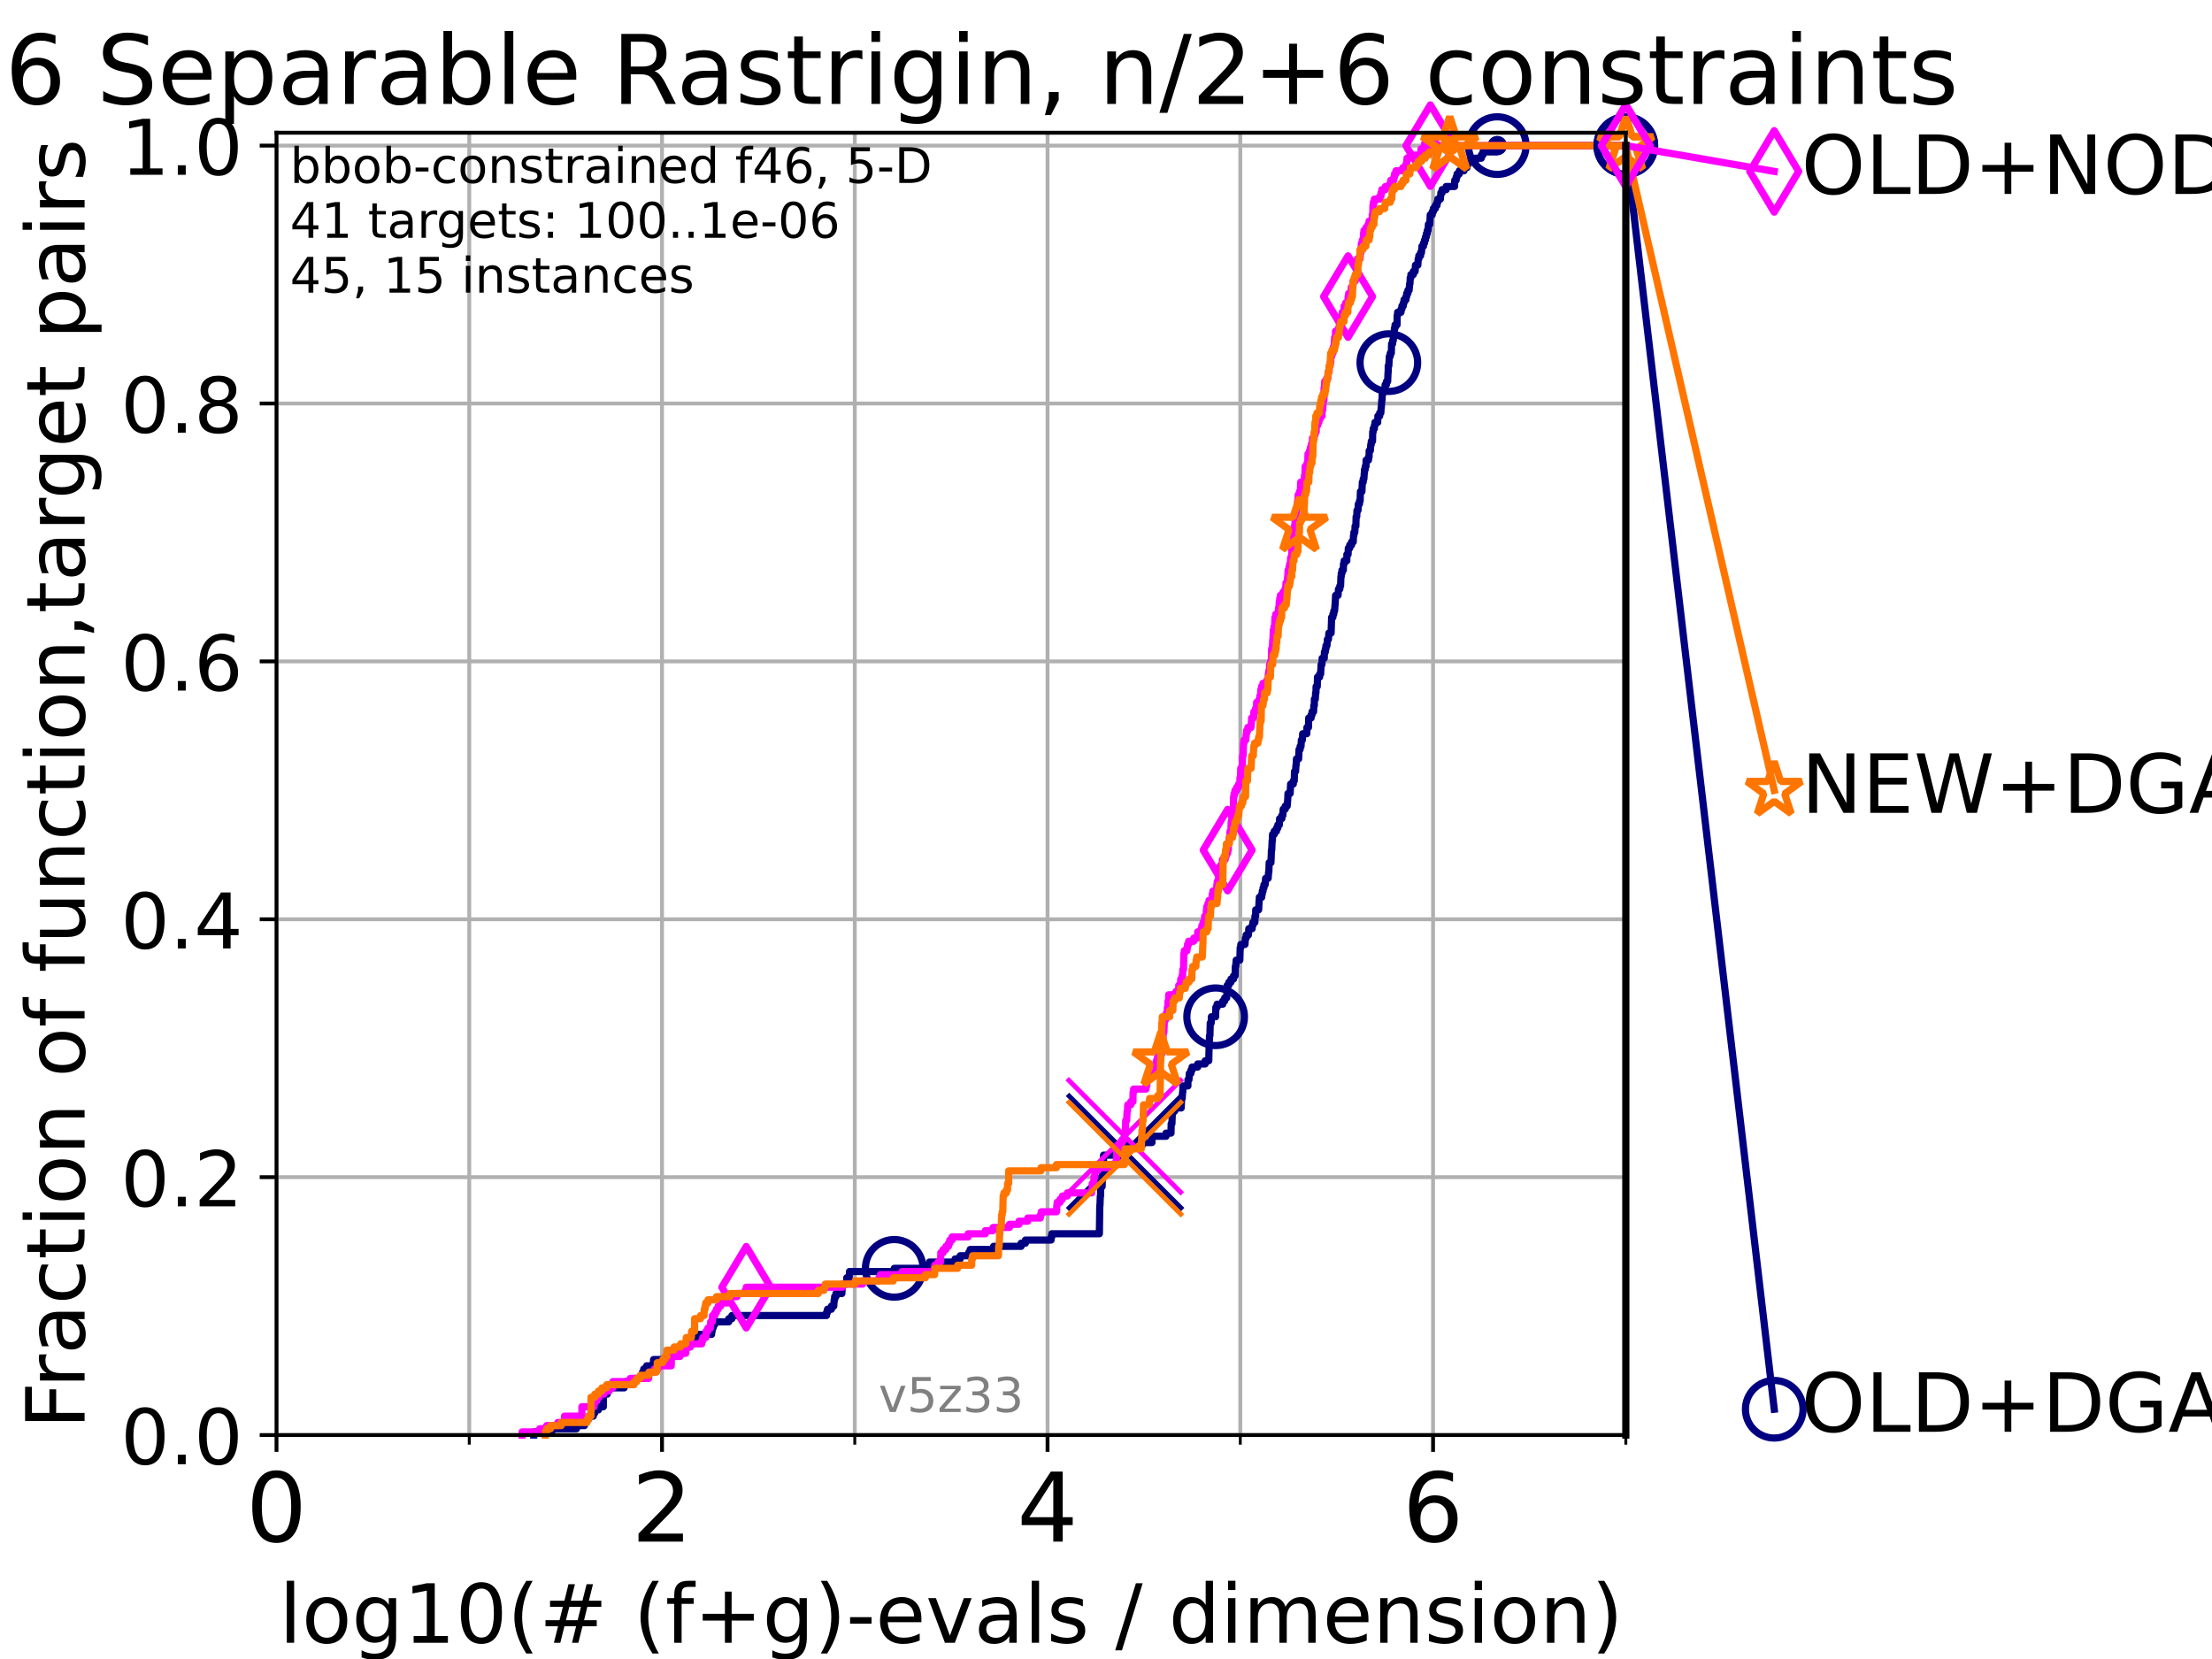<?xml version="1.0" encoding="utf-8" standalone="no"?>
<!DOCTYPE svg PUBLIC "-//W3C//DTD SVG 1.1//EN"
  "http://www.w3.org/Graphics/SVG/1.1/DTD/svg11.dtd">
<!-- Created with matplotlib (https://matplotlib.org/) -->
<svg height="345.6pt" version="1.1" viewBox="0 0 460.8 345.6" width="460.8pt" xmlns="http://www.w3.org/2000/svg" xmlns:xlink="http://www.w3.org/1999/xlink">
 <defs>
  <style type="text/css">*{stroke-linecap:butt;stroke-linejoin:round;}</style>
 </defs>
 <g id="figure_1">
  <g id="patch_1">
   <path d="M 0 345.6 
L 460.8 345.6 
L 460.8 0 
L 0 0 
z
" style="fill:#ffffff;"/>
  </g>
  <g id="axes_1">
   <g id="patch_2">
    <path d="M 57.6 298.944 
L 338.688 298.944 
L 338.688 27.648 
L 57.6 27.648 
z
" style="fill:#ffffff;"/>
   </g>
   <g id="matplotlib.axis_1">
    <g id="xtick_1">
     <g id="line2d_1">
      <path clip-path="url(#p56eee8b7c3)" d="M 57.6 298.944 
L 57.6 27.648 
" style="fill:none;stroke:#b0b0b0;stroke-linecap:square;stroke-width:0.8;"/>
     </g>
     <g id="line2d_2">
      <defs>
       <path d="M 0 0 
L 0 3.5 
" id="m199b90b614" style="stroke:#000000;stroke-width:0.8;"/>
      </defs>
      <g>
       <use style="stroke:#000000;stroke-width:0.8;" x="57.6" xlink:href="#m199b90b614" y="298.944"/>
      </g>
     </g>
     <g id="text_1">
      <!-- 0 -->
      <g transform="translate(51.237 321.141)scale(0.2 -0.2)">
       <defs>
        <path d="M 31.781 66.406 
Q 24.172 66.406 20.328 58.906 
Q 16.5 51.422 16.5 36.375 
Q 16.5 21.391 20.328 13.891 
Q 24.172 6.391 31.781 6.391 
Q 39.453 6.391 43.281 13.891 
Q 47.125 21.391 47.125 36.375 
Q 47.125 51.422 43.281 58.906 
Q 39.453 66.406 31.781 66.406 
z
M 31.781 74.219 
Q 44.047 74.219 50.516 64.516 
Q 56.984 54.828 56.984 36.375 
Q 56.984 17.969 50.516 8.266 
Q 44.047 -1.422 31.781 -1.422 
Q 19.531 -1.422 13.062 8.266 
Q 6.594 17.969 6.594 36.375 
Q 6.594 54.828 13.062 64.516 
Q 19.531 74.219 31.781 74.219 
z
" id="DejaVuSans-48"/>
       </defs>
       <use xlink:href="#DejaVuSans-48"/>
      </g>
     </g>
    </g>
    <g id="xtick_2">
     <g id="line2d_3">
      <path clip-path="url(#p56eee8b7c3)" d="M 137.911 298.944 
L 137.911 27.648 
" style="fill:none;stroke:#b0b0b0;stroke-linecap:square;stroke-width:0.8;"/>
     </g>
     <g id="line2d_4">
      <g>
       <use style="stroke:#000000;stroke-width:0.8;" x="137.911" xlink:href="#m199b90b614" y="298.944"/>
      </g>
     </g>
     <g id="text_2">
      <!-- 2 -->
      <g transform="translate(131.548 321.141)scale(0.2 -0.2)">
       <defs>
        <path d="M 19.188 8.297 
L 53.609 8.297 
L 53.609 0 
L 7.328 0 
L 7.328 8.297 
Q 12.938 14.109 22.625 23.891 
Q 32.328 33.688 34.812 36.531 
Q 39.547 41.844 41.422 45.531 
Q 43.312 49.219 43.312 52.781 
Q 43.312 58.594 39.234 62.25 
Q 35.156 65.922 28.609 65.922 
Q 23.969 65.922 18.812 64.312 
Q 13.672 62.703 7.812 59.422 
L 7.812 69.391 
Q 13.766 71.781 18.938 73 
Q 24.125 74.219 28.422 74.219 
Q 39.75 74.219 46.484 68.547 
Q 53.219 62.891 53.219 53.422 
Q 53.219 48.922 51.531 44.891 
Q 49.859 40.875 45.406 35.406 
Q 44.188 33.984 37.641 27.219 
Q 31.109 20.453 19.188 8.297 
z
" id="DejaVuSans-50"/>
       </defs>
       <use xlink:href="#DejaVuSans-50"/>
      </g>
     </g>
    </g>
    <g id="xtick_3">
     <g id="line2d_5">
      <path clip-path="url(#p56eee8b7c3)" d="M 218.222 298.944 
L 218.222 27.648 
" style="fill:none;stroke:#b0b0b0;stroke-linecap:square;stroke-width:0.8;"/>
     </g>
     <g id="line2d_6">
      <g>
       <use style="stroke:#000000;stroke-width:0.8;" x="218.222" xlink:href="#m199b90b614" y="298.944"/>
      </g>
     </g>
     <g id="text_3">
      <!-- 4 -->
      <g transform="translate(211.859 321.141)scale(0.2 -0.2)">
       <defs>
        <path d="M 37.797 64.312 
L 12.891 25.391 
L 37.797 25.391 
z
M 35.203 72.906 
L 47.609 72.906 
L 47.609 25.391 
L 58.016 25.391 
L 58.016 17.188 
L 47.609 17.188 
L 47.609 0 
L 37.797 0 
L 37.797 17.188 
L 4.891 17.188 
L 4.891 26.703 
z
" id="DejaVuSans-52"/>
       </defs>
       <use xlink:href="#DejaVuSans-52"/>
      </g>
     </g>
    </g>
    <g id="xtick_4">
     <g id="line2d_7">
      <path clip-path="url(#p56eee8b7c3)" d="M 298.533 298.944 
L 298.533 27.648 
" style="fill:none;stroke:#b0b0b0;stroke-linecap:square;stroke-width:0.8;"/>
     </g>
     <g id="line2d_8">
      <g>
       <use style="stroke:#000000;stroke-width:0.8;" x="298.533" xlink:href="#m199b90b614" y="298.944"/>
      </g>
     </g>
     <g id="text_4">
      <!-- 6 -->
      <g transform="translate(292.17 321.141)scale(0.2 -0.2)">
       <defs>
        <path d="M 33.016 40.375 
Q 26.375 40.375 22.484 35.828 
Q 18.609 31.297 18.609 23.391 
Q 18.609 15.531 22.484 10.953 
Q 26.375 6.391 33.016 6.391 
Q 39.656 6.391 43.531 10.953 
Q 47.406 15.531 47.406 23.391 
Q 47.406 31.297 43.531 35.828 
Q 39.656 40.375 33.016 40.375 
z
M 52.594 71.297 
L 52.594 62.312 
Q 48.875 64.062 45.094 64.984 
Q 41.312 65.922 37.594 65.922 
Q 27.828 65.922 22.672 59.328 
Q 17.531 52.734 16.797 39.406 
Q 19.672 43.656 24.016 45.922 
Q 28.375 48.188 33.594 48.188 
Q 44.578 48.188 50.953 41.516 
Q 57.328 34.859 57.328 23.391 
Q 57.328 12.156 50.688 5.359 
Q 44.047 -1.422 33.016 -1.422 
Q 20.359 -1.422 13.672 8.266 
Q 6.984 17.969 6.984 36.375 
Q 6.984 53.656 15.188 63.938 
Q 23.391 74.219 37.203 74.219 
Q 40.922 74.219 44.703 73.484 
Q 48.484 72.75 52.594 71.297 
z
" id="DejaVuSans-54"/>
       </defs>
       <use xlink:href="#DejaVuSans-54"/>
      </g>
     </g>
    </g>
    <g id="xtick_5">
     <g id="line2d_9">
      <path clip-path="url(#p56eee8b7c3)" d="M 97.755 298.944 
L 97.755 27.648 
" style="fill:none;stroke:#b0b0b0;stroke-linecap:square;stroke-width:0.8;"/>
     </g>
     <g id="line2d_10">
      <defs>
       <path d="M 0 0 
L 0 2 
" id="m3f26754b24" style="stroke:#000000;stroke-width:0.6;"/>
      </defs>
      <g>
       <use style="stroke:#000000;stroke-width:0.6;" x="97.755" xlink:href="#m3f26754b24" y="298.944"/>
      </g>
     </g>
    </g>
    <g id="xtick_6">
     <g id="line2d_11">
      <path clip-path="url(#p56eee8b7c3)" d="M 178.066 298.944 
L 178.066 27.648 
" style="fill:none;stroke:#b0b0b0;stroke-linecap:square;stroke-width:0.8;"/>
     </g>
     <g id="line2d_12">
      <g>
       <use style="stroke:#000000;stroke-width:0.6;" x="178.066" xlink:href="#m3f26754b24" y="298.944"/>
      </g>
     </g>
    </g>
    <g id="xtick_7">
     <g id="line2d_13">
      <path clip-path="url(#p56eee8b7c3)" d="M 258.377 298.944 
L 258.377 27.648 
" style="fill:none;stroke:#b0b0b0;stroke-linecap:square;stroke-width:0.8;"/>
     </g>
     <g id="line2d_14">
      <g>
       <use style="stroke:#000000;stroke-width:0.6;" x="258.377" xlink:href="#m3f26754b24" y="298.944"/>
      </g>
     </g>
    </g>
    <g id="xtick_8">
     <g id="line2d_15">
      <path clip-path="url(#p56eee8b7c3)" d="M 338.688 298.944 
L 338.688 27.648 
" style="fill:none;stroke:#b0b0b0;stroke-linecap:square;stroke-width:0.8;"/>
     </g>
     <g id="line2d_16">
      <g>
       <use style="stroke:#000000;stroke-width:0.6;" x="338.688" xlink:href="#m3f26754b24" y="298.944"/>
      </g>
     </g>
    </g>
    <g id="text_5">
     <!-- log10(# (f+g)-evals / dimension) -->
     <g transform="translate(58.145 342.218)scale(0.17 -0.17)">
      <defs>
       <path d="M 9.422 75.984 
L 18.406 75.984 
L 18.406 0 
L 9.422 0 
z
" id="DejaVuSans-108"/>
       <path d="M 30.609 48.391 
Q 23.391 48.391 19.188 42.75 
Q 14.984 37.109 14.984 27.297 
Q 14.984 17.484 19.156 11.844 
Q 23.344 6.203 30.609 6.203 
Q 37.797 6.203 41.984 11.859 
Q 46.188 17.531 46.188 27.297 
Q 46.188 37.016 41.984 42.703 
Q 37.797 48.391 30.609 48.391 
z
M 30.609 56 
Q 42.328 56 49.016 48.375 
Q 55.719 40.766 55.719 27.297 
Q 55.719 13.875 49.016 6.219 
Q 42.328 -1.422 30.609 -1.422 
Q 18.844 -1.422 12.172 6.219 
Q 5.516 13.875 5.516 27.297 
Q 5.516 40.766 12.172 48.375 
Q 18.844 56 30.609 56 
z
" id="DejaVuSans-111"/>
       <path d="M 45.406 27.984 
Q 45.406 37.75 41.375 43.109 
Q 37.359 48.484 30.078 48.484 
Q 22.859 48.484 18.828 43.109 
Q 14.797 37.75 14.797 27.984 
Q 14.797 18.266 18.828 12.891 
Q 22.859 7.516 30.078 7.516 
Q 37.359 7.516 41.375 12.891 
Q 45.406 18.266 45.406 27.984 
z
M 54.391 6.781 
Q 54.391 -7.172 48.188 -13.984 
Q 42 -20.797 29.203 -20.797 
Q 24.469 -20.797 20.266 -20.094 
Q 16.062 -19.391 12.109 -17.922 
L 12.109 -9.188 
Q 16.062 -11.328 19.922 -12.344 
Q 23.781 -13.375 27.781 -13.375 
Q 36.625 -13.375 41.016 -8.766 
Q 45.406 -4.156 45.406 5.172 
L 45.406 9.625 
Q 42.625 4.781 38.281 2.391 
Q 33.938 0 27.875 0 
Q 17.828 0 11.672 7.656 
Q 5.516 15.328 5.516 27.984 
Q 5.516 40.672 11.672 48.328 
Q 17.828 56 27.875 56 
Q 33.938 56 38.281 53.609 
Q 42.625 51.219 45.406 46.391 
L 45.406 54.688 
L 54.391 54.688 
z
" id="DejaVuSans-103"/>
       <path d="M 12.406 8.297 
L 28.516 8.297 
L 28.516 63.922 
L 10.984 60.406 
L 10.984 69.391 
L 28.422 72.906 
L 38.281 72.906 
L 38.281 8.297 
L 54.391 8.297 
L 54.391 0 
L 12.406 0 
z
" id="DejaVuSans-49"/>
       <path d="M 31 75.875 
Q 24.469 64.656 21.281 53.656 
Q 18.109 42.672 18.109 31.391 
Q 18.109 20.125 21.312 9.062 
Q 24.516 -2 31 -13.188 
L 23.188 -13.188 
Q 15.875 -1.703 12.234 9.375 
Q 8.594 20.453 8.594 31.391 
Q 8.594 42.281 12.203 53.312 
Q 15.828 64.359 23.188 75.875 
z
" id="DejaVuSans-40"/>
       <path d="M 51.125 44 
L 36.922 44 
L 32.812 27.688 
L 47.125 27.688 
z
M 43.797 71.781 
L 38.719 51.516 
L 52.984 51.516 
L 58.109 71.781 
L 65.922 71.781 
L 60.891 51.516 
L 76.125 51.516 
L 76.125 44 
L 58.984 44 
L 54.984 27.688 
L 70.516 27.688 
L 70.516 20.219 
L 53.078 20.219 
L 48 0 
L 40.188 0 
L 45.219 20.219 
L 30.906 20.219 
L 25.875 0 
L 18.016 0 
L 23.094 20.219 
L 7.719 20.219 
L 7.719 27.688 
L 24.906 27.688 
L 29 44 
L 13.281 44 
L 13.281 51.516 
L 30.906 51.516 
L 35.891 71.781 
z
" id="DejaVuSans-35"/>
       <path id="DejaVuSans-32"/>
       <path d="M 37.109 75.984 
L 37.109 68.5 
L 28.516 68.5 
Q 23.688 68.5 21.797 66.547 
Q 19.922 64.594 19.922 59.516 
L 19.922 54.688 
L 34.719 54.688 
L 34.719 47.703 
L 19.922 47.703 
L 19.922 0 
L 10.891 0 
L 10.891 47.703 
L 2.297 47.703 
L 2.297 54.688 
L 10.891 54.688 
L 10.891 58.5 
Q 10.891 67.625 15.141 71.797 
Q 19.391 75.984 28.609 75.984 
z
" id="DejaVuSans-102"/>
       <path d="M 46 62.703 
L 46 35.5 
L 73.188 35.5 
L 73.188 27.203 
L 46 27.203 
L 46 0 
L 37.797 0 
L 37.797 27.203 
L 10.594 27.203 
L 10.594 35.5 
L 37.797 35.5 
L 37.797 62.703 
z
" id="DejaVuSans-43"/>
       <path d="M 8.016 75.875 
L 15.828 75.875 
Q 23.141 64.359 26.781 53.312 
Q 30.422 42.281 30.422 31.391 
Q 30.422 20.453 26.781 9.375 
Q 23.141 -1.703 15.828 -13.188 
L 8.016 -13.188 
Q 14.5 -2 17.703 9.062 
Q 20.906 20.125 20.906 31.391 
Q 20.906 42.672 17.703 53.656 
Q 14.5 64.656 8.016 75.875 
z
" id="DejaVuSans-41"/>
       <path d="M 4.891 31.391 
L 31.203 31.391 
L 31.203 23.391 
L 4.891 23.391 
z
" id="DejaVuSans-45"/>
       <path d="M 56.203 29.594 
L 56.203 25.203 
L 14.891 25.203 
Q 15.484 15.922 20.484 11.062 
Q 25.484 6.203 34.422 6.203 
Q 39.594 6.203 44.453 7.469 
Q 49.312 8.734 54.109 11.281 
L 54.109 2.781 
Q 49.266 0.734 44.188 -0.344 
Q 39.109 -1.422 33.891 -1.422 
Q 20.797 -1.422 13.156 6.188 
Q 5.516 13.812 5.516 26.812 
Q 5.516 40.234 12.766 48.109 
Q 20.016 56 32.328 56 
Q 43.359 56 49.781 48.891 
Q 56.203 41.797 56.203 29.594 
z
M 47.219 32.234 
Q 47.125 39.594 43.094 43.984 
Q 39.062 48.391 32.422 48.391 
Q 24.906 48.391 20.391 44.141 
Q 15.875 39.891 15.188 32.172 
z
" id="DejaVuSans-101"/>
       <path d="M 2.984 54.688 
L 12.5 54.688 
L 29.594 8.797 
L 46.688 54.688 
L 56.203 54.688 
L 35.688 0 
L 23.484 0 
z
" id="DejaVuSans-118"/>
       <path d="M 34.281 27.484 
Q 23.391 27.484 19.188 25 
Q 14.984 22.516 14.984 16.5 
Q 14.984 11.719 18.141 8.906 
Q 21.297 6.109 26.703 6.109 
Q 34.188 6.109 38.703 11.406 
Q 43.219 16.703 43.219 25.484 
L 43.219 27.484 
z
M 52.203 31.203 
L 52.203 0 
L 43.219 0 
L 43.219 8.297 
Q 40.141 3.328 35.547 0.953 
Q 30.953 -1.422 24.312 -1.422 
Q 15.922 -1.422 10.953 3.297 
Q 6 8.016 6 15.922 
Q 6 25.141 12.172 29.828 
Q 18.359 34.516 30.609 34.516 
L 43.219 34.516 
L 43.219 35.406 
Q 43.219 41.609 39.141 45 
Q 35.062 48.391 27.688 48.391 
Q 23 48.391 18.547 47.266 
Q 14.109 46.141 10.016 43.891 
L 10.016 52.203 
Q 14.938 54.109 19.578 55.047 
Q 24.219 56 28.609 56 
Q 40.484 56 46.344 49.844 
Q 52.203 43.703 52.203 31.203 
z
" id="DejaVuSans-97"/>
       <path d="M 44.281 53.078 
L 44.281 44.578 
Q 40.484 46.531 36.375 47.5 
Q 32.281 48.484 27.875 48.484 
Q 21.188 48.484 17.844 46.438 
Q 14.5 44.391 14.5 40.281 
Q 14.5 37.156 16.891 35.375 
Q 19.281 33.594 26.516 31.984 
L 29.594 31.297 
Q 39.156 29.25 43.188 25.516 
Q 47.219 21.781 47.219 15.094 
Q 47.219 7.469 41.188 3.016 
Q 35.156 -1.422 24.609 -1.422 
Q 20.219 -1.422 15.453 -0.562 
Q 10.688 0.297 5.422 2 
L 5.422 11.281 
Q 10.406 8.688 15.234 7.391 
Q 20.062 6.109 24.812 6.109 
Q 31.156 6.109 34.562 8.281 
Q 37.984 10.453 37.984 14.406 
Q 37.984 18.062 35.516 20.016 
Q 33.062 21.969 24.703 23.781 
L 21.578 24.516 
Q 13.234 26.266 9.516 29.906 
Q 5.812 33.547 5.812 39.891 
Q 5.812 47.609 11.281 51.797 
Q 16.75 56 26.812 56 
Q 31.781 56 36.172 55.266 
Q 40.578 54.547 44.281 53.078 
z
" id="DejaVuSans-115"/>
       <path d="M 25.391 72.906 
L 33.688 72.906 
L 8.297 -9.281 
L 0 -9.281 
z
" id="DejaVuSans-47"/>
       <path d="M 45.406 46.391 
L 45.406 75.984 
L 54.391 75.984 
L 54.391 0 
L 45.406 0 
L 45.406 8.203 
Q 42.578 3.328 38.25 0.953 
Q 33.938 -1.422 27.875 -1.422 
Q 17.969 -1.422 11.734 6.484 
Q 5.516 14.406 5.516 27.297 
Q 5.516 40.188 11.734 48.094 
Q 17.969 56 27.875 56 
Q 33.938 56 38.25 53.625 
Q 42.578 51.266 45.406 46.391 
z
M 14.797 27.297 
Q 14.797 17.391 18.875 11.75 
Q 22.953 6.109 30.078 6.109 
Q 37.203 6.109 41.297 11.75 
Q 45.406 17.391 45.406 27.297 
Q 45.406 37.203 41.297 42.844 
Q 37.203 48.484 30.078 48.484 
Q 22.953 48.484 18.875 42.844 
Q 14.797 37.203 14.797 27.297 
z
" id="DejaVuSans-100"/>
       <path d="M 9.422 54.688 
L 18.406 54.688 
L 18.406 0 
L 9.422 0 
z
M 9.422 75.984 
L 18.406 75.984 
L 18.406 64.594 
L 9.422 64.594 
z
" id="DejaVuSans-105"/>
       <path d="M 52 44.188 
Q 55.375 50.25 60.062 53.125 
Q 64.75 56 71.094 56 
Q 79.641 56 84.281 50.016 
Q 88.922 44.047 88.922 33.016 
L 88.922 0 
L 79.891 0 
L 79.891 32.719 
Q 79.891 40.578 77.094 44.375 
Q 74.312 48.188 68.609 48.188 
Q 61.625 48.188 57.562 43.547 
Q 53.516 38.922 53.516 30.906 
L 53.516 0 
L 44.484 0 
L 44.484 32.719 
Q 44.484 40.625 41.703 44.406 
Q 38.922 48.188 33.109 48.188 
Q 26.219 48.188 22.156 43.531 
Q 18.109 38.875 18.109 30.906 
L 18.109 0 
L 9.078 0 
L 9.078 54.688 
L 18.109 54.688 
L 18.109 46.188 
Q 21.188 51.219 25.484 53.609 
Q 29.781 56 35.688 56 
Q 41.656 56 45.828 52.969 
Q 50 49.953 52 44.188 
z
" id="DejaVuSans-109"/>
       <path d="M 54.891 33.016 
L 54.891 0 
L 45.906 0 
L 45.906 32.719 
Q 45.906 40.484 42.875 44.328 
Q 39.844 48.188 33.797 48.188 
Q 26.516 48.188 22.312 43.547 
Q 18.109 38.922 18.109 30.906 
L 18.109 0 
L 9.078 0 
L 9.078 54.688 
L 18.109 54.688 
L 18.109 46.188 
Q 21.344 51.125 25.703 53.562 
Q 30.078 56 35.797 56 
Q 45.219 56 50.047 50.172 
Q 54.891 44.344 54.891 33.016 
z
" id="DejaVuSans-110"/>
      </defs>
      <use xlink:href="#DejaVuSans-108"/>
      <use x="27.783" xlink:href="#DejaVuSans-111"/>
      <use x="88.965" xlink:href="#DejaVuSans-103"/>
      <use x="152.441" xlink:href="#DejaVuSans-49"/>
      <use x="216.064" xlink:href="#DejaVuSans-48"/>
      <use x="279.688" xlink:href="#DejaVuSans-40"/>
      <use x="318.701" xlink:href="#DejaVuSans-35"/>
      <use x="402.49" xlink:href="#DejaVuSans-32"/>
      <use x="434.277" xlink:href="#DejaVuSans-40"/>
      <use x="473.291" xlink:href="#DejaVuSans-102"/>
      <use x="508.496" xlink:href="#DejaVuSans-43"/>
      <use x="592.285" xlink:href="#DejaVuSans-103"/>
      <use x="655.762" xlink:href="#DejaVuSans-41"/>
      <use x="694.775" xlink:href="#DejaVuSans-45"/>
      <use x="730.859" xlink:href="#DejaVuSans-101"/>
      <use x="792.383" xlink:href="#DejaVuSans-118"/>
      <use x="851.562" xlink:href="#DejaVuSans-97"/>
      <use x="912.842" xlink:href="#DejaVuSans-108"/>
      <use x="940.625" xlink:href="#DejaVuSans-115"/>
      <use x="992.725" xlink:href="#DejaVuSans-32"/>
      <use x="1024.512" xlink:href="#DejaVuSans-47"/>
      <use x="1058.203" xlink:href="#DejaVuSans-32"/>
      <use x="1089.99" xlink:href="#DejaVuSans-100"/>
      <use x="1153.467" xlink:href="#DejaVuSans-105"/>
      <use x="1181.25" xlink:href="#DejaVuSans-109"/>
      <use x="1278.662" xlink:href="#DejaVuSans-101"/>
      <use x="1340.186" xlink:href="#DejaVuSans-110"/>
      <use x="1403.564" xlink:href="#DejaVuSans-115"/>
      <use x="1455.664" xlink:href="#DejaVuSans-105"/>
      <use x="1483.447" xlink:href="#DejaVuSans-111"/>
      <use x="1544.629" xlink:href="#DejaVuSans-110"/>
      <use x="1608.008" xlink:href="#DejaVuSans-41"/>
     </g>
    </g>
   </g>
   <g id="matplotlib.axis_2">
    <g id="ytick_1">
     <g id="line2d_17">
      <path clip-path="url(#p56eee8b7c3)" d="M 57.6 298.944 
L 338.688 298.944 
" style="fill:none;stroke:#b0b0b0;stroke-linecap:square;stroke-width:0.8;"/>
     </g>
     <g id="line2d_18">
      <defs>
       <path d="M 0 0 
L -3.5 0 
" id="m2580003ea4" style="stroke:#000000;stroke-width:0.8;"/>
      </defs>
      <g>
       <use style="stroke:#000000;stroke-width:0.8;" x="57.6" xlink:href="#m2580003ea4" y="298.944"/>
      </g>
     </g>
     <g id="text_6">
      <!-- 0.0 -->
      <g transform="translate(25.155 305.023)scale(0.16 -0.16)">
       <defs>
        <path d="M 10.688 12.406 
L 21 12.406 
L 21 0 
L 10.688 0 
z
" id="DejaVuSans-46"/>
       </defs>
       <use xlink:href="#DejaVuSans-48"/>
       <use x="63.623" xlink:href="#DejaVuSans-46"/>
       <use x="95.41" xlink:href="#DejaVuSans-48"/>
      </g>
     </g>
    </g>
    <g id="ytick_2">
     <g id="line2d_19">
      <path clip-path="url(#p56eee8b7c3)" d="M 57.6 245.222 
L 338.688 245.222 
" style="fill:none;stroke:#b0b0b0;stroke-linecap:square;stroke-width:0.8;"/>
     </g>
     <g id="line2d_20">
      <g>
       <use style="stroke:#000000;stroke-width:0.8;" x="57.6" xlink:href="#m2580003ea4" y="245.222"/>
      </g>
     </g>
     <g id="text_7">
      <!-- 0.2 -->
      <g transform="translate(25.155 251.301)scale(0.16 -0.16)">
       <use xlink:href="#DejaVuSans-48"/>
       <use x="63.623" xlink:href="#DejaVuSans-46"/>
       <use x="95.41" xlink:href="#DejaVuSans-50"/>
      </g>
     </g>
    </g>
    <g id="ytick_3">
     <g id="line2d_21">
      <path clip-path="url(#p56eee8b7c3)" d="M 57.6 191.5 
L 338.688 191.5 
" style="fill:none;stroke:#b0b0b0;stroke-linecap:square;stroke-width:0.8;"/>
     </g>
     <g id="line2d_22">
      <g>
       <use style="stroke:#000000;stroke-width:0.8;" x="57.6" xlink:href="#m2580003ea4" y="191.5"/>
      </g>
     </g>
     <g id="text_8">
      <!-- 0.4 -->
      <g transform="translate(25.155 197.579)scale(0.16 -0.16)">
       <use xlink:href="#DejaVuSans-48"/>
       <use x="63.623" xlink:href="#DejaVuSans-46"/>
       <use x="95.41" xlink:href="#DejaVuSans-52"/>
      </g>
     </g>
    </g>
    <g id="ytick_4">
     <g id="line2d_23">
      <path clip-path="url(#p56eee8b7c3)" d="M 57.6 137.778 
L 338.688 137.778 
" style="fill:none;stroke:#b0b0b0;stroke-linecap:square;stroke-width:0.8;"/>
     </g>
     <g id="line2d_24">
      <g>
       <use style="stroke:#000000;stroke-width:0.8;" x="57.6" xlink:href="#m2580003ea4" y="137.778"/>
      </g>
     </g>
     <g id="text_9">
      <!-- 0.6 -->
      <g transform="translate(25.155 143.857)scale(0.16 -0.16)">
       <use xlink:href="#DejaVuSans-48"/>
       <use x="63.623" xlink:href="#DejaVuSans-46"/>
       <use x="95.41" xlink:href="#DejaVuSans-54"/>
      </g>
     </g>
    </g>
    <g id="ytick_5">
     <g id="line2d_25">
      <path clip-path="url(#p56eee8b7c3)" d="M 57.6 84.056 
L 338.688 84.056 
" style="fill:none;stroke:#b0b0b0;stroke-linecap:square;stroke-width:0.8;"/>
     </g>
     <g id="line2d_26">
      <g>
       <use style="stroke:#000000;stroke-width:0.8;" x="57.6" xlink:href="#m2580003ea4" y="84.056"/>
      </g>
     </g>
     <g id="text_10">
      <!-- 0.8 -->
      <g transform="translate(25.155 90.135)scale(0.16 -0.16)">
       <defs>
        <path d="M 31.781 34.625 
Q 24.75 34.625 20.719 30.859 
Q 16.703 27.094 16.703 20.516 
Q 16.703 13.922 20.719 10.156 
Q 24.75 6.391 31.781 6.391 
Q 38.812 6.391 42.859 10.172 
Q 46.922 13.969 46.922 20.516 
Q 46.922 27.094 42.891 30.859 
Q 38.875 34.625 31.781 34.625 
z
M 21.922 38.812 
Q 15.578 40.375 12.031 44.719 
Q 8.5 49.078 8.5 55.328 
Q 8.5 64.062 14.719 69.141 
Q 20.953 74.219 31.781 74.219 
Q 42.672 74.219 48.875 69.141 
Q 55.078 64.062 55.078 55.328 
Q 55.078 49.078 51.531 44.719 
Q 48 40.375 41.703 38.812 
Q 48.828 37.156 52.797 32.312 
Q 56.781 27.484 56.781 20.516 
Q 56.781 9.906 50.312 4.234 
Q 43.844 -1.422 31.781 -1.422 
Q 19.734 -1.422 13.25 4.234 
Q 6.781 9.906 6.781 20.516 
Q 6.781 27.484 10.781 32.312 
Q 14.797 37.156 21.922 38.812 
z
M 18.312 54.391 
Q 18.312 48.734 21.844 45.562 
Q 25.391 42.391 31.781 42.391 
Q 38.141 42.391 41.719 45.562 
Q 45.312 48.734 45.312 54.391 
Q 45.312 60.062 41.719 63.234 
Q 38.141 66.406 31.781 66.406 
Q 25.391 66.406 21.844 63.234 
Q 18.312 60.062 18.312 54.391 
z
" id="DejaVuSans-56"/>
       </defs>
       <use xlink:href="#DejaVuSans-48"/>
       <use x="63.623" xlink:href="#DejaVuSans-46"/>
       <use x="95.41" xlink:href="#DejaVuSans-56"/>
      </g>
     </g>
    </g>
    <g id="ytick_6">
     <g id="line2d_27">
      <path clip-path="url(#p56eee8b7c3)" d="M 57.6 30.334 
L 338.688 30.334 
" style="fill:none;stroke:#b0b0b0;stroke-linecap:square;stroke-width:0.8;"/>
     </g>
     <g id="line2d_28">
      <g>
       <use style="stroke:#000000;stroke-width:0.8;" x="57.6" xlink:href="#m2580003ea4" y="30.334"/>
      </g>
     </g>
     <g id="text_11">
      <!-- 1.0 -->
      <g transform="translate(25.155 36.413)scale(0.16 -0.16)">
       <use xlink:href="#DejaVuSans-49"/>
       <use x="63.623" xlink:href="#DejaVuSans-46"/>
       <use x="95.41" xlink:href="#DejaVuSans-48"/>
      </g>
     </g>
    </g>
    <g id="text_12">
     <!-- Fraction of function,target pairs -->
     <g transform="translate(17.62 297.681)rotate(-90)scale(0.17 -0.17)">
      <defs>
       <path d="M 9.812 72.906 
L 51.703 72.906 
L 51.703 64.594 
L 19.672 64.594 
L 19.672 43.109 
L 48.578 43.109 
L 48.578 34.812 
L 19.672 34.812 
L 19.672 0 
L 9.812 0 
z
" id="DejaVuSans-70"/>
       <path d="M 41.109 46.297 
Q 39.594 47.172 37.812 47.578 
Q 36.031 48 33.891 48 
Q 26.266 48 22.188 43.047 
Q 18.109 38.094 18.109 28.812 
L 18.109 0 
L 9.078 0 
L 9.078 54.688 
L 18.109 54.688 
L 18.109 46.188 
Q 20.953 51.172 25.484 53.578 
Q 30.031 56 36.531 56 
Q 37.453 56 38.578 55.875 
Q 39.703 55.766 41.062 55.516 
z
" id="DejaVuSans-114"/>
       <path d="M 48.781 52.594 
L 48.781 44.188 
Q 44.969 46.297 41.141 47.344 
Q 37.312 48.391 33.406 48.391 
Q 24.656 48.391 19.812 42.844 
Q 14.984 37.312 14.984 27.297 
Q 14.984 17.281 19.812 11.734 
Q 24.656 6.203 33.406 6.203 
Q 37.312 6.203 41.141 7.25 
Q 44.969 8.297 48.781 10.406 
L 48.781 2.094 
Q 45.016 0.344 40.984 -0.531 
Q 36.969 -1.422 32.422 -1.422 
Q 20.062 -1.422 12.781 6.344 
Q 5.516 14.109 5.516 27.297 
Q 5.516 40.672 12.859 48.328 
Q 20.219 56 33.016 56 
Q 37.156 56 41.109 55.141 
Q 45.062 54.297 48.781 52.594 
z
" id="DejaVuSans-99"/>
       <path d="M 18.312 70.219 
L 18.312 54.688 
L 36.812 54.688 
L 36.812 47.703 
L 18.312 47.703 
L 18.312 18.016 
Q 18.312 11.328 20.141 9.422 
Q 21.969 7.516 27.594 7.516 
L 36.812 7.516 
L 36.812 0 
L 27.594 0 
Q 17.188 0 13.234 3.875 
Q 9.281 7.766 9.281 18.016 
L 9.281 47.703 
L 2.688 47.703 
L 2.688 54.688 
L 9.281 54.688 
L 9.281 70.219 
z
" id="DejaVuSans-116"/>
       <path d="M 8.5 21.578 
L 8.5 54.688 
L 17.484 54.688 
L 17.484 21.922 
Q 17.484 14.156 20.5 10.266 
Q 23.531 6.391 29.594 6.391 
Q 36.859 6.391 41.078 11.031 
Q 45.312 15.672 45.312 23.688 
L 45.312 54.688 
L 54.297 54.688 
L 54.297 0 
L 45.312 0 
L 45.312 8.406 
Q 42.047 3.422 37.719 1 
Q 33.406 -1.422 27.688 -1.422 
Q 18.266 -1.422 13.375 4.438 
Q 8.5 10.297 8.5 21.578 
z
M 31.109 56 
z
" id="DejaVuSans-117"/>
       <path d="M 11.719 12.406 
L 22.016 12.406 
L 22.016 4 
L 14.016 -11.625 
L 7.719 -11.625 
L 11.719 4 
z
" id="DejaVuSans-44"/>
       <path d="M 18.109 8.203 
L 18.109 -20.797 
L 9.078 -20.797 
L 9.078 54.688 
L 18.109 54.688 
L 18.109 46.391 
Q 20.953 51.266 25.266 53.625 
Q 29.594 56 35.594 56 
Q 45.562 56 51.781 48.094 
Q 58.016 40.188 58.016 27.297 
Q 58.016 14.406 51.781 6.484 
Q 45.562 -1.422 35.594 -1.422 
Q 29.594 -1.422 25.266 0.953 
Q 20.953 3.328 18.109 8.203 
z
M 48.688 27.297 
Q 48.688 37.203 44.609 42.844 
Q 40.531 48.484 33.406 48.484 
Q 26.266 48.484 22.188 42.844 
Q 18.109 37.203 18.109 27.297 
Q 18.109 17.391 22.188 11.75 
Q 26.266 6.109 33.406 6.109 
Q 40.531 6.109 44.609 11.75 
Q 48.688 17.391 48.688 27.297 
z
" id="DejaVuSans-112"/>
      </defs>
      <use xlink:href="#DejaVuSans-70"/>
      <use x="50.27" xlink:href="#DejaVuSans-114"/>
      <use x="91.383" xlink:href="#DejaVuSans-97"/>
      <use x="152.662" xlink:href="#DejaVuSans-99"/>
      <use x="207.643" xlink:href="#DejaVuSans-116"/>
      <use x="246.852" xlink:href="#DejaVuSans-105"/>
      <use x="274.635" xlink:href="#DejaVuSans-111"/>
      <use x="335.816" xlink:href="#DejaVuSans-110"/>
      <use x="399.195" xlink:href="#DejaVuSans-32"/>
      <use x="430.982" xlink:href="#DejaVuSans-111"/>
      <use x="492.164" xlink:href="#DejaVuSans-102"/>
      <use x="527.369" xlink:href="#DejaVuSans-32"/>
      <use x="559.156" xlink:href="#DejaVuSans-102"/>
      <use x="594.361" xlink:href="#DejaVuSans-117"/>
      <use x="657.74" xlink:href="#DejaVuSans-110"/>
      <use x="721.119" xlink:href="#DejaVuSans-99"/>
      <use x="776.1" xlink:href="#DejaVuSans-116"/>
      <use x="815.309" xlink:href="#DejaVuSans-105"/>
      <use x="843.092" xlink:href="#DejaVuSans-111"/>
      <use x="904.273" xlink:href="#DejaVuSans-110"/>
      <use x="967.652" xlink:href="#DejaVuSans-44"/>
      <use x="999.439" xlink:href="#DejaVuSans-116"/>
      <use x="1038.648" xlink:href="#DejaVuSans-97"/>
      <use x="1099.928" xlink:href="#DejaVuSans-114"/>
      <use x="1139.291" xlink:href="#DejaVuSans-103"/>
      <use x="1202.768" xlink:href="#DejaVuSans-101"/>
      <use x="1264.291" xlink:href="#DejaVuSans-116"/>
      <use x="1303.5" xlink:href="#DejaVuSans-32"/>
      <use x="1335.287" xlink:href="#DejaVuSans-112"/>
      <use x="1398.764" xlink:href="#DejaVuSans-97"/>
      <use x="1460.043" xlink:href="#DejaVuSans-105"/>
      <use x="1487.826" xlink:href="#DejaVuSans-114"/>
      <use x="1528.939" xlink:href="#DejaVuSans-115"/>
     </g>
    </g>
   </g>
   <g id="line2d_29">
    <defs>
     <path d="M 0 1.5 
C 0.398 1.5 0.779 1.342 1.061 1.061 
C 1.342 0.779 1.5 0.398 1.5 0 
C 1.5 -0.398 1.342 -0.779 1.061 -1.061 
C 0.779 -1.342 0.398 -1.5 0 -1.5 
C -0.398 -1.5 -0.779 -1.342 -1.061 -1.061 
C -1.342 -0.779 -1.5 -0.398 -1.5 0 
C -1.5 0.398 -1.342 0.779 -1.061 1.061 
C -0.779 1.342 -0.398 1.5 0 1.5 
z
" id="m7f4d15214d" style="stroke:#000080;"/>
    </defs>
    <g>
     <use style="fill:#000080;stroke:#000080;" x="311.909" xlink:href="#m7f4d15214d" y="30.334"/>
     <use style="fill:#000080;stroke:#000080;" x="311.909" xlink:href="#m7f4d15214d" y="30.334"/>
    </g>
   </g>
   <g id="line2d_30">
    <path d="M 111.186 298.944 
L 111.186 298.289 
L 114.947 298.289 
L 114.947 297.634 
L 120.094 297.634 
L 120.094 296.979 
L 121.756 296.979 
L 121.756 295.668 
L 122.615 295.668 
L 122.615 295.013 
L 123.594 295.013 
L 123.594 294.358 
L 123.908 294.358 
L 123.908 293.703 
L 124.669 293.703 
L 124.669 293.048 
L 125.683 293.048 
L 125.683 290.427 
L 126.507 290.427 
L 126.507 289.117 
L 130.019 289.117 
L 130.019 288.462 
L 130.452 288.462 
L 130.452 287.807 
L 132.182 287.807 
L 132.182 287.151 
L 133.844 287.151 
L 133.844 285.841 
L 134.106 285.841 
L 134.106 285.186 
L 134.703 285.186 
L 134.703 284.531 
L 136.073 284.531 
L 136.151 283.22 
L 138.795 283.22 
L 138.795 282.565 
L 141.436 282.565 
L 141.436 281.91 
L 142.27 281.91 
L 142.325 280.6 
L 143.629 280.6 
L 143.629 279.945 
L 144.558 279.945 
L 144.558 279.29 
L 145.213 279.29 
L 145.213 278.634 
L 145.531 278.634 
L 145.531 277.979 
L 148.239 277.979 
L 148.239 277.324 
L 148.354 277.324 
L 148.354 276.669 
L 148.545 276.669 
L 148.545 276.014 
L 148.845 276.014 
L 148.845 275.359 
L 151.819 275.359 
L 151.819 274.704 
L 152.466 274.704 
L 152.466 274.048 
L 172.177 274.048 
L 172.177 273.393 
L 172.381 273.393 
L 172.381 272.738 
L 173.202 272.738 
L 173.202 272.083 
L 173.693 272.083 
L 173.773 270.773 
L 173.871 270.773 
L 173.871 270.118 
L 174.144 270.118 
L 174.144 269.462 
L 175.383 269.462 
L 175.464 267.497 
L 176.379 267.497 
L 176.387 266.187 
L 176.902 266.187 
L 176.969 264.876 
L 186.285 264.876 
L 186.285 264.221 
L 193.251 264.221 
L 193.251 263.566 
L 193.615 263.566 
L 193.615 262.911 
L 198.963 262.911 
L 198.963 262.256 
L 200.017 262.256 
L 200.017 261.601 
L 201.793 261.601 
L 201.793 260.946 
L 202.105 260.946 
L 202.105 260.29 
L 206.985 260.29 
L 206.985 259.635 
L 212.715 259.635 
L 212.715 258.98 
L 213.612 258.98 
L 213.612 258.325 
L 218.957 258.325 
L 218.957 257.67 
L 219.11 257.67 
L 219.11 257.015 
L 229.019 257.015 
L 229.106 251.118 
L 229.145 251.118 
L 229.213 249.153 
L 229.275 249.153 
L 229.275 247.187 
L 229.595 247.187 
L 229.697 243.257 
L 229.751 243.257 
L 229.751 242.601 
L 229.887 242.601 
L 229.887 240.636 
L 234.322 240.636 
L 234.429 238.671 
L 237.914 238.671 
L 237.914 238.015 
L 239.973 238.015 
L 239.995 236.705 
L 242.905 236.705 
L 242.905 236.05 
L 243.946 236.05 
L 243.977 234.085 
L 244.134 234.085 
L 244.212 232.119 
L 244.28 232.119 
L 244.28 231.464 
L 244.711 231.464 
L 244.711 230.809 
L 246.06 230.809 
L 246.153 228.843 
L 246.269 228.843 
L 246.355 227.533 
L 246.391 227.533 
L 246.419 226.223 
L 247.464 226.223 
L 247.466 224.912 
L 247.688 224.912 
L 247.756 223.602 
L 248.087 223.602 
L 248.087 222.947 
L 248.325 222.947 
L 248.325 222.292 
L 249.497 222.292 
L 249.497 221.637 
L 251.06 221.637 
L 251.06 220.982 
L 251.809 220.982 
L 251.902 217.051 
L 251.928 217.051 
L 251.96 215.74 
L 252.048 215.74 
L 252.113 213.12 
L 252.309 213.12 
L 252.352 211.81 
L 253.238 211.81 
L 253.279 209.844 
L 253.549 209.844 
L 253.549 209.189 
L 254.728 209.189 
L 254.728 208.534 
L 255.124 208.534 
L 255.124 207.879 
L 255.546 207.879 
L 255.647 205.258 
L 255.995 205.258 
L 255.995 204.603 
L 256.437 204.603 
L 256.437 203.948 
L 256.97 203.948 
L 256.97 203.293 
L 257.296 203.293 
L 257.338 201.327 
L 257.424 201.327 
L 257.522 200.017 
L 258.28 200.017 
L 258.355 197.396 
L 258.483 197.396 
L 258.483 196.741 
L 259.351 196.741 
L 259.44 195.431 
L 259.602 195.431 
L 259.602 194.776 
L 260.065 194.776 
L 260.146 193.465 
L 260.846 193.465 
L 260.846 192.81 
L 260.989 192.81 
L 260.989 192.155 
L 261.413 192.155 
L 261.427 190.845 
L 261.578 190.845 
L 261.584 189.535 
L 262.2 189.535 
L 262.297 187.569 
L 262.337 187.569 
L 262.337 186.914 
L 262.84 186.914 
L 262.84 186.259 
L 262.963 186.259 
L 262.963 185.604 
L 263.122 185.604 
L 263.122 184.949 
L 263.306 184.949 
L 263.306 184.293 
L 263.558 184.293 
L 263.643 182.983 
L 264.176 182.983 
L 264.27 181.673 
L 264.324 181.673 
L 264.389 179.707 
L 264.761 179.707 
L 264.865 177.087 
L 264.924 177.087 
L 265.01 175.121 
L 265.063 175.121 
L 265.093 173.811 
L 265.45 173.811 
L 265.45 173.156 
L 265.915 173.156 
L 265.915 172.501 
L 266.193 172.501 
L 266.193 171.846 
L 266.51 171.846 
L 266.568 170.535 
L 267.03 170.535 
L 267.03 169.88 
L 267.233 169.88 
L 267.309 168.57 
L 267.736 168.57 
L 267.736 167.915 
L 268.147 167.915 
L 268.252 166.604 
L 268.259 166.604 
L 268.31 165.294 
L 268.76 165.294 
L 268.859 163.329 
L 269.418 163.329 
L 269.418 162.674 
L 269.614 162.674 
L 269.674 160.708 
L 269.892 160.708 
L 269.971 159.398 
L 270.012 159.398 
L 270.075 158.088 
L 270.527 158.088 
L 270.618 156.122 
L 270.839 156.122 
L 270.839 155.467 
L 271.03 155.467 
L 271.092 154.157 
L 271.306 154.157 
L 271.367 152.846 
L 272.227 152.846 
L 272.255 151.536 
L 272.577 151.536 
L 272.629 149.571 
L 273.129 149.571 
L 273.129 148.916 
L 273.323 148.916 
L 273.323 148.26 
L 273.64 148.26 
L 273.691 146.95 
L 273.802 146.95 
L 273.805 145.64 
L 274.004 145.64 
L 274.068 144.33 
L 274.14 144.33 
L 274.165 143.019 
L 274.409 143.019 
L 274.459 141.054 
L 274.901 141.054 
L 274.901 140.399 
L 275.113 140.399 
L 275.208 138.433 
L 275.385 138.433 
L 275.427 137.123 
L 275.869 137.123 
L 275.903 135.813 
L 276.089 135.813 
L 276.089 135.157 
L 276.219 135.157 
L 276.219 134.502 
L 276.428 134.502 
L 276.52 133.192 
L 276.737 133.192 
L 276.827 131.882 
L 277.291 131.882 
L 277.402 128.606 
L 277.666 128.606 
L 277.666 127.951 
L 277.846 127.951 
L 277.846 127.296 
L 278.013 127.296 
L 278.112 125.985 
L 278.128 125.985 
L 278.229 124.02 
L 278.74 124.02 
L 278.831 122.71 
L 279.11 122.71 
L 279.11 122.055 
L 279.269 122.055 
L 279.341 120.089 
L 279.406 120.089 
L 279.406 119.434 
L 279.555 119.434 
L 279.555 118.779 
L 279.84 118.779 
L 279.871 117.469 
L 280.012 117.469 
L 280.012 116.813 
L 280.573 116.813 
L 280.574 115.503 
L 280.828 115.503 
L 280.877 114.193 
L 281.172 114.193 
L 281.172 113.538 
L 281.555 113.538 
L 281.555 112.883 
L 281.903 112.883 
L 281.953 111.572 
L 282.036 111.572 
L 282.036 110.917 
L 282.23 110.917 
L 282.288 109.607 
L 282.456 109.607 
L 282.502 107.641 
L 282.632 107.641 
L 282.683 106.331 
L 282.898 106.331 
L 282.958 105.021 
L 283.197 105.021 
L 283.197 104.366 
L 283.339 104.366 
L 283.398 102.4 
L 283.716 102.4 
L 283.799 100.435 
L 283.978 100.435 
L 283.978 99.78 
L 284.121 99.78 
L 284.21 98.469 
L 284.25 98.469 
L 284.25 97.814 
L 284.397 97.814 
L 284.397 97.159 
L 284.565 97.159 
L 284.583 95.849 
L 285.083 95.849 
L 285.083 95.194 
L 285.206 95.194 
L 285.223 93.883 
L 285.465 93.883 
L 285.562 92.573 
L 285.661 92.573 
L 285.661 91.918 
L 285.922 91.918 
L 285.96 89.952 
L 286.061 89.952 
L 286.061 89.297 
L 286.303 89.297 
L 286.303 88.642 
L 286.427 88.642 
L 286.427 87.987 
L 287.005 87.987 
L 287.033 86.677 
L 287.407 86.677 
L 287.407 86.022 
L 287.648 86.022 
L 287.739 84.711 
L 287.771 84.711 
L 287.839 83.401 
L 287.917 83.401 
L 287.927 82.091 
L 288.075 82.091 
L 288.075 81.435 
L 288.466 81.435 
L 288.552 80.125 
L 288.828 80.125 
L 288.828 79.47 
L 289.072 79.47 
L 289.16 77.505 
L 289.187 77.505 
L 289.194 76.194 
L 289.322 76.194 
L 289.425 74.229 
L 289.609 74.229 
L 289.609 73.574 
L 289.837 73.574 
L 289.894 71.608 
L 290.102 71.608 
L 290.102 70.953 
L 290.248 70.953 
L 290.248 70.298 
L 290.383 70.298 
L 290.493 68.333 
L 290.616 68.333 
L 290.616 67.677 
L 291.03 67.677 
L 291.051 65.712 
L 291.147 65.712 
L 291.147 65.057 
L 291.848 65.057 
L 291.848 64.402 
L 292.041 64.402 
L 292.041 63.747 
L 292.325 63.747 
L 292.325 63.091 
L 292.492 63.091 
L 292.492 62.436 
L 292.891 62.436 
L 292.891 61.781 
L 293.039 61.781 
L 293.039 61.126 
L 293.287 61.126 
L 293.287 60.471 
L 293.544 60.471 
L 293.641 59.161 
L 293.712 59.161 
L 293.781 57.85 
L 293.911 57.85 
L 293.911 57.195 
L 294.422 57.195 
L 294.422 56.54 
L 294.801 56.54 
L 294.864 55.23 
L 295.364 55.23 
L 295.435 53.919 
L 295.57 53.919 
L 295.57 53.264 
L 295.936 53.264 
L 295.936 52.609 
L 296.117 52.609 
L 296.218 51.299 
L 296.532 51.299 
L 296.532 50.644 
L 296.75 50.644 
L 296.75 49.988 
L 296.961 49.988 
L 296.961 49.333 
L 297.137 49.333 
L 297.137 48.678 
L 297.323 48.678 
L 297.323 48.023 
L 297.488 48.023 
L 297.571 46.713 
L 297.854 46.713 
L 297.946 44.747 
L 298.365 44.747 
L 298.365 44.092 
L 298.59 44.092 
L 298.59 43.437 
L 299.011 43.437 
L 299.011 42.782 
L 299.357 42.782 
L 299.357 42.127 
L 299.519 42.127 
L 299.519 41.472 
L 300.062 41.472 
L 300.156 40.161 
L 300.412 40.161 
L 300.412 39.506 
L 301.258 39.506 
L 301.258 38.851 
L 303.01 38.851 
L 303.046 37.541 
L 303.348 37.541 
L 303.348 36.886 
L 303.532 36.886 
L 303.532 36.23 
L 304.002 36.23 
L 304.002 35.575 
L 304.975 35.575 
L 304.975 34.92 
L 305.594 34.92 
L 305.594 34.265 
L 305.84 34.265 
L 305.84 33.61 
L 307.38 33.61 
L 307.38 32.955 
L 308.587 32.955 
L 308.587 32.3 
L 308.917 32.3 
L 308.917 31.644 
L 311.569 31.644 
L 311.569 30.989 
L 311.909 30.989 
L 311.909 30.334 
L 338.688 30.334 
L 338.688 30.334 
" style="fill:none;stroke:#000080;stroke-linecap:square;stroke-width:1.5;"/>
   </g>
   <g id="line2d_31">
    <defs>
     <path d="M 0 6 
C 1.591 6 3.117 5.368 4.243 4.243 
C 5.368 3.117 6 1.591 6 0 
C 6 -1.591 5.368 -3.117 4.243 -4.243 
C 3.117 -5.368 1.591 -6 0 -6 
C -1.591 -6 -3.117 -5.368 -4.243 -4.243 
C -5.368 -3.117 -6 -1.591 -6 0 
C -6 1.591 -5.368 3.117 -4.243 4.243 
C -3.117 5.368 -1.591 6 0 6 
z
" id="m406e76aeff" style="stroke:#000080;stroke-width:1.5;"/>
    </defs>
    <g>
     <use style="fill-opacity:0;stroke:#000080;stroke-width:1.5;" x="186.285" xlink:href="#m406e76aeff" y="264.221"/>
     <use style="fill-opacity:0;stroke:#000080;stroke-width:1.5;" x="253.238" xlink:href="#m406e76aeff" y="211.81"/>
     <use style="fill-opacity:0;stroke:#000080;stroke-width:1.5;" x="289.322" xlink:href="#m406e76aeff" y="75.539"/>
     <use style="fill-opacity:0;stroke:#000080;stroke-width:1.5;" x="311.909" xlink:href="#m406e76aeff" y="30.334"/>
     <use style="fill-opacity:0;stroke:#000080;stroke-width:1.5;" x="338.688" xlink:href="#m406e76aeff" y="30.334"/>
    </g>
   </g>
   <g id="line2d_32">
    <path style="fill:none;stroke:#000080;stroke-linecap:square;stroke-width:1.5;"/>
    <g/>
   </g>
   <g id="line2d_33">
    <path clip-path="url(#p56eee8b7c3)" d="M 234.375 239.981 
" style="fill:none;stroke:#000080;stroke-linecap:square;stroke-width:1.5;"/>
    <defs>
     <path d="M -12 12 
L 12 -12 
M -12 -12 
L 12 12 
" id="meb2b412788" style="stroke:#000080;"/>
    </defs>
    <g clip-path="url(#p56eee8b7c3)">
     <use style="fill:#000080;stroke:#000080;" x="234.375" xlink:href="#meb2b412788" y="239.981"/>
    </g>
   </g>
   <g id="line2d_34">
    <defs>
     <path d="M 0 1.5 
C 0.398 1.5 0.779 1.342 1.061 1.061 
C 1.342 0.779 1.5 0.398 1.5 0 
C 1.5 -0.398 1.342 -0.779 1.061 -1.061 
C 0.779 -1.342 0.398 -1.5 0 -1.5 
C -0.398 -1.5 -0.779 -1.342 -1.061 -1.061 
C -1.342 -0.779 -1.5 -0.398 -1.5 0 
C -1.5 0.398 -1.342 0.779 -1.061 1.061 
C -0.779 1.342 -0.398 1.5 0 1.5 
z
" id="mf6aad1a00d" style="stroke:#ff00ff;"/>
    </defs>
    <g>
     <use style="fill:#ff00ff;stroke:#ff00ff;" x="297.974" xlink:href="#mf6aad1a00d" y="30.334"/>
     <use style="fill:#ff00ff;stroke:#ff00ff;" x="297.974" xlink:href="#mf6aad1a00d" y="30.334"/>
    </g>
   </g>
   <g id="line2d_35">
    <path d="M 108.764 298.944 
L 108.764 298.289 
L 112.432 298.289 
L 112.432 297.634 
L 113.874 297.634 
L 113.874 296.979 
L 116.203 296.979 
L 116.203 296.323 
L 117.598 296.323 
L 117.598 295.013 
L 121.219 295.013 
L 121.219 293.048 
L 123.751 293.048 
L 123.751 292.393 
L 123.908 292.393 
L 123.908 291.737 
L 124.369 291.737 
L 124.369 291.082 
L 124.818 291.082 
L 124.818 290.427 
L 125.823 290.427 
L 125.823 289.772 
L 126.905 289.772 
L 126.905 289.117 
L 127.674 289.117 
L 127.674 287.807 
L 131.287 287.807 
L 131.287 287.151 
L 135.118 287.151 
L 135.199 285.841 
L 136.304 285.841 
L 136.304 285.186 
L 137.053 285.186 
L 137.053 284.531 
L 139.825 284.531 
L 139.887 282.565 
L 141.662 282.565 
L 141.662 281.91 
L 142.858 281.91 
L 142.91 280.6 
L 143.828 280.6 
L 143.828 279.945 
L 146.194 279.945 
L 146.194 279.29 
L 146.41 279.29 
L 146.41 278.634 
L 147.041 278.634 
L 147.082 277.324 
L 147.45 277.324 
L 147.45 276.669 
L 147.967 276.669 
L 148.045 275.359 
L 148.392 275.359 
L 148.431 274.048 
L 148.92 274.048 
L 148.92 273.393 
L 149.251 273.393 
L 149.251 272.738 
L 149.611 272.738 
L 149.611 272.083 
L 150.138 272.083 
L 150.138 271.428 
L 151.629 271.428 
L 151.629 270.773 
L 151.913 270.773 
L 151.913 270.118 
L 153.524 270.118 
L 153.524 269.462 
L 155.232 269.462 
L 155.232 268.807 
L 155.463 268.807 
L 155.463 268.152 
L 175.505 268.152 
L 175.505 267.497 
L 179.681 267.497 
L 179.681 266.842 
L 183.071 266.842 
L 183.071 266.187 
L 183.398 266.187 
L 183.398 265.532 
L 187.925 265.532 
L 187.925 264.876 
L 194.599 264.876 
L 194.599 264.221 
L 194.731 264.221 
L 194.731 263.566 
L 195.412 263.566 
L 195.412 262.911 
L 195.926 262.911 
L 195.993 260.946 
L 196.466 260.946 
L 196.466 260.29 
L 197.05 260.29 
L 197.05 259.635 
L 197.583 259.635 
L 197.583 258.98 
L 197.863 258.98 
L 197.863 258.325 
L 198.332 258.325 
L 198.332 257.67 
L 201.681 257.67 
L 201.681 257.015 
L 205.277 257.015 
L 205.277 256.36 
L 206.877 256.36 
L 206.877 255.704 
L 210.288 255.704 
L 210.288 255.049 
L 212.279 255.049 
L 212.279 254.394 
L 214.097 254.394 
L 214.097 253.739 
L 216.729 253.739 
L 216.729 253.084 
L 216.927 253.084 
L 216.927 252.429 
L 220.111 252.429 
L 220.151 251.118 
L 220.233 251.118 
L 220.233 250.463 
L 220.842 250.463 
L 220.842 249.808 
L 221.319 249.808 
L 221.319 249.153 
L 222.353 249.153 
L 222.353 248.498 
L 227.406 248.498 
L 227.406 247.843 
L 227.539 247.843 
L 227.539 246.532 
L 227.874 246.532 
L 227.875 245.222 
L 228.064 245.222 
L 228.064 243.912 
L 228.66 243.912 
L 228.66 243.257 
L 231.031 243.257 
L 231.031 242.601 
L 232.456 242.601 
L 232.456 241.946 
L 232.605 241.946 
L 232.648 239.981 
L 233.218 239.981 
L 233.299 238.015 
L 233.803 238.015 
L 233.803 237.36 
L 234.25 237.36 
L 234.34 236.05 
L 234.419 236.05 
L 234.503 233.429 
L 234.701 233.429 
L 234.797 231.464 
L 234.873 231.464 
L 234.932 230.154 
L 235.562 230.154 
L 235.562 229.499 
L 236.012 229.499 
L 236.038 227.533 
L 236.144 227.533 
L 236.144 226.878 
L 238.741 226.878 
L 238.741 226.223 
L 238.888 226.223 
L 238.961 224.912 
L 239.345 224.912 
L 239.345 224.257 
L 239.704 224.257 
L 239.704 223.602 
L 240.752 223.602 
L 240.82 222.292 
L 240.876 222.292 
L 240.892 220.982 
L 241.095 220.982 
L 241.095 220.326 
L 241.352 220.326 
L 241.352 219.671 
L 241.983 219.671 
L 242.043 217.706 
L 242.107 217.706 
L 242.159 216.396 
L 242.289 216.396 
L 242.319 215.085 
L 242.454 215.085 
L 242.565 212.465 
L 242.816 212.465 
L 242.816 211.81 
L 242.936 211.81 
L 242.936 211.154 
L 243.146 211.154 
L 243.189 209.844 
L 243.293 209.844 
L 243.327 208.534 
L 243.429 208.534 
L 243.458 207.224 
L 244.963 207.224 
L 244.963 206.568 
L 245.536 206.568 
L 245.554 205.258 
L 245.939 205.258 
L 245.969 203.948 
L 246.236 203.948 
L 246.236 203.293 
L 246.35 203.293 
L 246.394 201.982 
L 246.544 201.982 
L 246.606 198.707 
L 246.706 198.707 
L 246.706 198.052 
L 247.262 198.052 
L 247.262 197.396 
L 247.379 197.396 
L 247.379 196.741 
L 247.611 196.741 
L 247.611 196.086 
L 248.681 196.086 
L 248.681 195.431 
L 249.458 195.431 
L 249.502 194.121 
L 250.214 194.121 
L 250.214 193.465 
L 250.377 193.465 
L 250.377 192.81 
L 250.614 192.81 
L 250.614 192.155 
L 250.919 192.155 
L 250.953 190.845 
L 251.269 190.845 
L 251.319 189.535 
L 251.382 189.535 
L 251.382 188.879 
L 251.642 188.879 
L 251.642 188.224 
L 251.859 188.224 
L 251.859 187.569 
L 252.478 187.569 
L 252.526 186.259 
L 252.679 186.259 
L 252.679 185.604 
L 253.446 185.604 
L 253.492 184.293 
L 253.567 184.293 
L 253.567 183.638 
L 253.83 183.638 
L 253.883 181.673 
L 254.002 181.673 
L 254.002 181.018 
L 254.183 181.018 
L 254.183 180.363 
L 254.58 180.363 
L 254.663 179.052 
L 255.233 179.052 
L 255.233 178.397 
L 255.441 178.397 
L 255.441 177.742 
L 255.743 177.742 
L 255.743 177.087 
L 255.879 177.087 
L 255.881 175.777 
L 256.033 175.777 
L 256.073 174.466 
L 256.151 174.466 
L 256.251 173.156 
L 256.429 173.156 
L 256.474 171.191 
L 256.577 171.191 
L 256.644 169.88 
L 256.908 169.88 
L 256.982 165.949 
L 257.084 165.949 
L 257.084 165.294 
L 257.269 165.294 
L 257.269 164.639 
L 257.636 164.639 
L 257.636 163.984 
L 258.028 163.984 
L 258.028 163.329 
L 258.281 163.329 
L 258.313 162.018 
L 258.411 162.018 
L 258.472 160.053 
L 258.772 160.053 
L 258.852 157.432 
L 258.96 157.432 
L 259.053 154.812 
L 259.148 154.812 
L 259.148 154.157 
L 259.52 154.157 
L 259.627 152.846 
L 259.68 152.846 
L 259.68 152.191 
L 259.955 152.191 
L 259.955 151.536 
L 260.609 151.536 
L 260.709 150.226 
L 260.722 150.226 
L 260.722 149.571 
L 261.144 149.571 
L 261.205 148.26 
L 261.552 148.26 
L 261.552 147.605 
L 261.737 147.605 
L 261.782 146.295 
L 262.312 146.295 
L 262.312 145.64 
L 262.438 145.64 
L 262.438 144.985 
L 262.601 144.985 
L 262.646 143.674 
L 262.802 143.674 
L 262.802 143.019 
L 263.082 143.019 
L 263.082 142.364 
L 263.903 142.364 
L 263.903 141.709 
L 264.128 141.709 
L 264.222 140.399 
L 264.316 140.399 
L 264.316 139.743 
L 264.441 139.743 
L 264.467 138.433 
L 264.679 138.433 
L 264.679 137.778 
L 264.845 137.778 
L 264.898 135.157 
L 265.05 135.157 
L 265.142 133.192 
L 265.182 133.192 
L 265.248 131.227 
L 265.382 131.227 
L 265.382 130.571 
L 265.513 130.571 
L 265.597 128.606 
L 265.762 128.606 
L 265.762 127.951 
L 266.289 127.951 
L 266.335 126.641 
L 266.429 126.641 
L 266.497 125.33 
L 266.596 125.33 
L 266.596 124.675 
L 266.722 124.675 
L 266.722 124.02 
L 267.264 124.02 
L 267.264 123.365 
L 267.677 123.365 
L 267.677 122.71 
L 267.832 122.71 
L 267.901 121.399 
L 268.146 121.399 
L 268.245 120.089 
L 268.268 120.089 
L 268.33 118.779 
L 268.522 118.779 
L 268.522 118.124 
L 268.664 118.124 
L 268.664 117.469 
L 268.803 117.469 
L 268.866 116.158 
L 269.047 116.158 
L 269.159 113.538 
L 269.229 113.538 
L 269.229 112.883 
L 269.375 112.883 
L 269.484 110.917 
L 269.563 110.917 
L 269.632 109.607 
L 269.765 109.607 
L 269.784 108.296 
L 269.937 108.296 
L 269.982 106.986 
L 270.113 106.986 
L 270.146 105.676 
L 270.235 105.676 
L 270.312 104.366 
L 270.379 104.366 
L 270.441 103.055 
L 270.716 103.055 
L 270.716 102.4 
L 270.896 102.4 
L 270.958 100.435 
L 271.711 100.435 
L 271.731 99.124 
L 271.835 99.124 
L 271.888 97.159 
L 272.277 97.159 
L 272.277 96.504 
L 272.428 96.504 
L 272.482 94.538 
L 272.798 94.538 
L 272.798 93.883 
L 272.979 93.883 
L 272.979 93.228 
L 273.158 93.228 
L 273.158 92.573 
L 273.333 92.573 
L 273.413 91.263 
L 273.775 91.263 
L 273.775 90.608 
L 273.936 90.608 
L 273.936 89.952 
L 274.191 89.952 
L 274.193 88.642 
L 274.469 88.642 
L 274.469 87.987 
L 274.75 87.987 
L 274.75 87.332 
L 274.983 87.332 
L 274.983 86.677 
L 275.404 86.677 
L 275.437 85.366 
L 275.561 85.366 
L 275.648 83.401 
L 275.803 83.401 
L 275.834 80.78 
L 275.915 80.78 
L 275.958 79.47 
L 276.35 79.47 
L 276.35 78.815 
L 276.618 78.815 
L 276.678 77.505 
L 276.873 77.505 
L 276.927 76.194 
L 277.093 76.194 
L 277.093 75.539 
L 277.217 75.539 
L 277.254 74.229 
L 277.426 74.229 
L 277.426 73.574 
L 277.678 73.574 
L 277.764 72.263 
L 277.895 72.263 
L 277.996 70.953 
L 278.026 70.953 
L 278.026 70.298 
L 278.191 70.298 
L 278.22 68.988 
L 278.852 68.988 
L 278.852 68.333 
L 278.977 68.333 
L 279.058 67.022 
L 279.407 67.022 
L 279.445 65.712 
L 279.605 65.712 
L 279.605 65.057 
L 279.976 65.057 
L 280.006 63.747 
L 280.334 63.747 
L 280.334 63.091 
L 280.826 63.091 
L 280.827 61.781 
L 280.941 61.781 
L 280.941 61.126 
L 281.455 61.126 
L 281.496 59.816 
L 281.83 59.816 
L 281.874 58.505 
L 282.346 58.505 
L 282.346 57.85 
L 282.651 57.85 
L 282.744 54.575 
L 282.764 54.575 
L 282.764 53.919 
L 283.331 53.919 
L 283.414 52.609 
L 283.511 52.609 
L 283.614 50.644 
L 283.804 50.644 
L 283.804 49.988 
L 284.014 49.988 
L 284.024 48.678 
L 284.128 48.678 
L 284.128 48.023 
L 284.566 48.023 
L 284.566 47.368 
L 285.023 47.368 
L 285.023 46.713 
L 285.206 46.713 
L 285.206 46.058 
L 285.846 46.058 
L 285.863 44.747 
L 285.973 44.747 
L 286.003 42.782 
L 286.1 42.782 
L 286.1 42.127 
L 286.306 42.127 
L 286.306 41.472 
L 287.458 41.472 
L 287.458 40.816 
L 287.695 40.816 
L 287.695 40.161 
L 287.857 40.161 
L 287.857 39.506 
L 288.597 39.506 
L 288.597 38.851 
L 289.538 38.851 
L 289.538 38.196 
L 289.716 38.196 
L 289.716 37.541 
L 290.357 37.541 
L 290.357 36.886 
L 290.503 36.886 
L 290.503 36.23 
L 290.805 36.23 
L 290.805 35.575 
L 292.236 35.575 
L 292.236 34.92 
L 292.853 34.92 
L 292.853 34.265 
L 293.007 34.265 
L 293.105 32.955 
L 293.725 32.955 
L 293.725 32.3 
L 295.938 32.3 
L 296.041 30.989 
L 297.974 30.989 
L 297.974 30.334 
L 338.688 30.334 
L 338.688 30.334 
" style="fill:none;stroke:#ff00ff;stroke-linecap:square;stroke-width:1.5;"/>
   </g>
   <g id="line2d_36">
    <defs>
     <path d="M -0 8.485 
L 5.091 0 
L 0 -8.485 
L -5.091 -0 
z
" id="m7e62735bb4" style="stroke:#ff00ff;stroke-linejoin:miter;stroke-width:1.5;"/>
    </defs>
    <g>
     <use style="fill-opacity:0;stroke:#ff00ff;stroke-linejoin:miter;stroke-width:1.5;" x="155.463" xlink:href="#m7e62735bb4" y="268.152"/>
     <use style="fill-opacity:0;stroke:#ff00ff;stroke-linejoin:miter;stroke-width:1.5;" x="255.743" xlink:href="#m7e62735bb4" y="177.087"/>
     <use style="fill-opacity:0;stroke:#ff00ff;stroke-linejoin:miter;stroke-width:1.5;" x="280.827" xlink:href="#m7e62735bb4" y="61.781"/>
     <use style="fill-opacity:0;stroke:#ff00ff;stroke-linejoin:miter;stroke-width:1.5;" x="297.974" xlink:href="#m7e62735bb4" y="30.334"/>
     <use style="fill-opacity:0;stroke:#ff00ff;stroke-linejoin:miter;stroke-width:1.5;" x="338.688" xlink:href="#m7e62735bb4" y="30.334"/>
    </g>
   </g>
   <g id="line2d_37">
    <path style="fill:none;stroke:#ff00ff;stroke-linecap:square;stroke-width:1.5;"/>
    <g/>
   </g>
   <g id="line2d_38">
    <path clip-path="url(#p56eee8b7c3)" d="M 234.302 236.705 
" style="fill:none;stroke:#ff00ff;stroke-linecap:square;stroke-width:1.5;"/>
    <defs>
     <path d="M -12 12 
L 12 -12 
M -12 -12 
L 12 12 
" id="mc8809e3076" style="stroke:#ff00ff;"/>
    </defs>
    <g clip-path="url(#p56eee8b7c3)">
     <use style="fill:#ff00ff;stroke:#ff00ff;" x="234.302" xlink:href="#mc8809e3076" y="236.705"/>
    </g>
   </g>
   <g id="line2d_39">
    <defs>
     <path d="M 0 1.5 
C 0.398 1.5 0.779 1.342 1.061 1.061 
C 1.342 0.779 1.5 0.398 1.5 0 
C 1.5 -0.398 1.342 -0.779 1.061 -1.061 
C 0.779 -1.342 0.398 -1.5 0 -1.5 
C -0.398 -1.5 -0.779 -1.342 -1.061 -1.061 
C -1.342 -0.779 -1.5 -0.398 -1.5 0 
C -1.5 0.398 -1.342 0.779 -1.061 1.061 
C -0.779 1.342 -0.398 1.5 0 1.5 
z
" id="md014183549" style="stroke:#ff7500;"/>
    </defs>
    <g>
     <use style="fill:#ff7500;stroke:#ff7500;" x="302.007" xlink:href="#md014183549" y="30.334"/>
     <use style="fill:#ff7500;stroke:#ff7500;" x="302.007" xlink:href="#md014183549" y="30.334"/>
    </g>
   </g>
   <g id="line2d_40">
    <path d="M 113.595 298.944 
L 113.595 298.289 
L 113.874 298.289 
L 113.874 297.634 
L 114.685 297.634 
L 114.685 296.979 
L 116.914 296.979 
L 116.914 296.323 
L 122.277 296.323 
L 122.277 295.668 
L 122.615 295.668 
L 122.615 295.013 
L 123.111 295.013 
L 123.111 291.082 
L 123.908 291.082 
L 123.908 290.427 
L 124.669 290.427 
L 124.669 289.772 
L 125.399 289.772 
L 125.399 289.117 
L 126.372 289.117 
L 126.372 288.462 
L 132.085 288.462 
L 132.085 287.807 
L 132.66 287.807 
L 132.66 287.151 
L 133.398 287.151 
L 133.398 286.496 
L 135.199 286.496 
L 135.199 285.841 
L 136.757 285.841 
L 136.757 285.186 
L 136.906 285.186 
L 136.906 283.876 
L 138.05 283.876 
L 138.05 283.22 
L 138.528 283.22 
L 138.528 282.565 
L 138.927 282.565 
L 138.927 281.255 
L 140.439 281.255 
L 140.439 280.6 
L 141.774 280.6 
L 141.774 279.945 
L 142.858 279.945 
L 142.963 278.634 
L 144.026 278.634 
L 144.075 277.324 
L 144.701 277.324 
L 144.701 274.704 
L 145.932 274.704 
L 145.932 274.048 
L 146.665 274.048 
L 146.707 272.738 
L 146.875 272.738 
L 146.875 272.083 
L 147 272.083 
L 147 271.428 
L 147.49 271.428 
L 147.49 270.773 
L 149.251 270.773 
L 149.251 270.118 
L 152.068 270.118 
L 152.068 269.462 
L 170.451 269.462 
L 170.451 268.807 
L 171.641 268.807 
L 171.641 268.152 
L 171.911 268.152 
L 171.911 267.497 
L 178.153 267.497 
L 178.153 266.842 
L 186.092 266.842 
L 186.092 266.187 
L 192.771 266.187 
L 192.771 265.532 
L 194.691 265.532 
L 194.751 264.221 
L 199.489 264.221 
L 199.489 263.566 
L 202.42 263.566 
L 202.422 262.256 
L 202.595 262.256 
L 202.595 261.601 
L 207.984 261.601 
L 208.047 259.635 
L 208.138 259.635 
L 208.242 257.015 
L 208.273 257.015 
L 208.284 255.704 
L 208.587 255.704 
L 208.643 253.084 
L 208.775 253.084 
L 208.775 252.429 
L 208.897 252.429 
L 208.972 249.153 
L 209.13 249.153 
L 209.13 248.498 
L 209.656 248.498 
L 209.656 247.843 
L 209.897 247.843 
L 209.897 246.532 
L 210.126 246.532 
L 210.126 243.912 
L 216.859 243.912 
L 216.859 243.257 
L 220.072 243.257 
L 220.072 242.601 
L 234.245 242.601 
L 234.327 241.291 
L 234.357 241.291 
L 234.378 239.326 
L 237.746 239.326 
L 237.85 236.705 
L 237.865 236.705 
L 237.91 235.395 
L 237.987 235.395 
L 238.019 233.429 
L 238.144 233.429 
L 238.214 230.154 
L 239.431 230.154 
L 239.483 228.843 
L 241.2 228.843 
L 241.2 228.188 
L 241.672 228.188 
L 241.769 220.982 
L 241.816 220.982 
L 241.916 215.74 
L 241.954 215.74 
L 242.029 213.12 
L 242.096 213.12 
L 242.12 211.81 
L 243.675 211.81 
L 243.684 210.499 
L 244.327 210.499 
L 244.384 208.534 
L 244.718 208.534 
L 244.718 207.879 
L 245.679 207.879 
L 245.756 206.568 
L 245.91 206.568 
L 245.91 205.913 
L 246.915 205.913 
L 246.915 205.258 
L 247.085 205.258 
L 247.085 204.603 
L 247.691 204.603 
L 247.691 203.948 
L 248.274 203.948 
L 248.315 201.982 
L 248.443 201.982 
L 248.443 201.327 
L 249.124 201.327 
L 249.171 200.017 
L 249.302 200.017 
L 249.302 199.362 
L 250.459 199.362 
L 250.569 196.741 
L 250.58 196.741 
L 250.656 194.121 
L 251.39 194.121 
L 251.39 193.465 
L 251.67 193.465 
L 251.768 190.845 
L 252.16 190.845 
L 252.242 188.879 
L 252.375 188.879 
L 252.375 188.224 
L 253.527 188.224 
L 253.636 186.914 
L 253.664 186.914 
L 253.721 185.604 
L 253.84 185.604 
L 253.84 184.949 
L 254.01 184.949 
L 254.01 184.293 
L 254.733 184.293 
L 254.807 179.707 
L 254.887 179.707 
L 254.985 178.397 
L 255.243 178.397 
L 255.29 177.087 
L 255.409 177.087 
L 255.486 175.777 
L 256.091 175.777 
L 256.108 174.466 
L 256.767 174.466 
L 256.767 173.811 
L 256.931 173.811 
L 256.957 172.501 
L 257.197 172.501 
L 257.282 171.191 
L 257.632 171.191 
L 257.632 170.535 
L 257.825 170.535 
L 257.825 169.88 
L 258.051 169.88 
L 258.143 168.57 
L 258.192 168.57 
L 258.192 167.915 
L 258.612 167.915 
L 258.612 167.26 
L 258.894 167.26 
L 258.894 166.604 
L 259.014 166.604 
L 259.014 165.949 
L 259.473 165.949 
L 259.529 162.674 
L 259.867 162.674 
L 259.959 160.053 
L 260.633 160.053 
L 260.738 157.432 
L 261.087 157.432 
L 261.166 155.467 
L 261.333 155.467 
L 261.333 154.812 
L 262.045 154.812 
L 262.045 154.157 
L 262.194 154.157 
L 262.194 153.502 
L 262.365 153.502 
L 262.465 150.881 
L 262.499 150.881 
L 262.499 150.226 
L 262.715 150.226 
L 262.784 146.95 
L 263.119 146.95 
L 263.229 145.64 
L 263.41 145.64 
L 263.421 144.33 
L 263.999 144.33 
L 263.999 143.674 
L 264.113 143.674 
L 264.198 141.054 
L 264.658 141.054 
L 264.729 138.433 
L 265.115 138.433 
L 265.192 136.468 
L 265.578 136.468 
L 265.578 135.813 
L 265.727 135.813 
L 265.727 135.157 
L 265.843 135.157 
L 265.895 133.847 
L 265.989 133.847 
L 265.994 132.537 
L 266.252 132.537 
L 266.328 130.571 
L 266.398 130.571 
L 266.398 129.916 
L 266.554 129.916 
L 266.554 129.261 
L 266.785 129.261 
L 266.785 128.606 
L 266.984 128.606 
L 267.056 126.641 
L 267.589 126.641 
L 267.589 125.985 
L 267.956 125.985 
L 268.062 124.675 
L 268.101 124.675 
L 268.198 122.71 
L 268.299 122.71 
L 268.299 122.055 
L 268.633 122.055 
L 268.633 121.399 
L 268.766 121.399 
L 268.857 120.089 
L 269.117 120.089 
L 269.118 118.779 
L 269.272 118.779 
L 269.358 116.813 
L 269.566 116.813 
L 269.631 115.503 
L 270.149 115.503 
L 270.149 114.848 
L 270.377 114.848 
L 270.411 112.883 
L 270.533 112.883 
L 270.602 110.917 
L 270.704 110.917 
L 270.715 108.952 
L 270.9 108.952 
L 270.9 108.296 
L 271.241 108.296 
L 271.241 107.641 
L 271.62 107.641 
L 271.725 105.021 
L 271.735 105.021 
L 271.791 103.055 
L 271.992 103.055 
L 271.992 102.4 
L 272.166 102.4 
L 272.261 100.435 
L 272.648 100.435 
L 272.697 98.469 
L 272.833 98.469 
L 272.902 97.159 
L 273.032 97.159 
L 273.032 96.504 
L 273.317 96.504 
L 273.331 95.194 
L 273.471 95.194 
L 273.564 91.918 
L 273.658 91.918 
L 273.759 89.952 
L 273.87 89.952 
L 273.933 87.987 
L 274.075 87.987 
L 274.091 86.677 
L 274.347 86.677 
L 274.347 86.022 
L 274.87 86.022 
L 274.913 84.711 
L 274.993 84.711 
L 274.993 84.056 
L 275.169 84.056 
L 275.169 83.401 
L 275.295 83.401 
L 275.295 82.746 
L 275.583 82.746 
L 275.583 82.091 
L 276.025 82.091 
L 276.025 81.435 
L 276.142 81.435 
L 276.253 80.125 
L 276.296 80.125 
L 276.296 79.47 
L 276.43 79.47 
L 276.43 78.815 
L 276.583 78.815 
L 276.667 77.505 
L 276.867 77.505 
L 276.88 76.194 
L 277.085 76.194 
L 277.193 73.574 
L 277.466 73.574 
L 277.466 72.919 
L 278.004 72.919 
L 278.004 72.263 
L 278.141 72.263 
L 278.141 71.608 
L 278.309 71.608 
L 278.415 70.298 
L 278.825 70.298 
L 278.825 69.643 
L 278.966 69.643 
L 279.029 68.333 
L 279.137 68.333 
L 279.137 67.677 
L 279.255 67.677 
L 279.255 67.022 
L 279.97 67.022 
L 280.024 65.712 
L 280.294 65.712 
L 280.294 65.057 
L 280.788 65.057 
L 280.814 63.747 
L 280.915 63.747 
L 280.915 63.091 
L 281.318 63.091 
L 281.318 62.436 
L 281.55 62.436 
L 281.55 61.781 
L 281.739 61.781 
L 281.809 59.161 
L 281.92 59.161 
L 281.92 58.505 
L 282.095 58.505 
L 282.095 57.85 
L 282.298 57.85 
L 282.298 57.195 
L 282.869 57.195 
L 282.885 55.23 
L 282.984 55.23 
L 283.094 53.919 
L 283.249 53.919 
L 283.312 51.954 
L 283.944 51.954 
L 283.944 51.299 
L 284.535 51.299 
L 284.596 49.988 
L 285.222 49.988 
L 285.222 49.333 
L 285.354 49.333 
L 285.402 48.023 
L 285.548 48.023 
L 285.548 47.368 
L 285.843 47.368 
L 285.843 46.713 
L 286.221 46.713 
L 286.237 45.402 
L 286.343 45.402 
L 286.343 44.747 
L 286.485 44.747 
L 286.485 44.092 
L 287.388 44.092 
L 287.388 43.437 
L 288.466 43.437 
L 288.466 42.782 
L 288.586 42.782 
L 288.586 42.127 
L 289.627 42.127 
L 289.627 41.472 
L 289.906 41.472 
L 289.999 40.161 
L 290.039 40.161 
L 290.039 39.506 
L 290.48 39.506 
L 290.48 38.851 
L 291.853 38.851 
L 291.853 38.196 
L 292.274 38.196 
L 292.274 37.541 
L 292.886 37.541 
L 292.949 36.23 
L 293.712 36.23 
L 293.783 34.92 
L 295.014 34.92 
L 295.014 34.265 
L 295.454 34.265 
L 295.454 33.61 
L 296.148 33.61 
L 296.148 32.955 
L 296.918 32.955 
L 296.918 32.3 
L 297.74 32.3 
L 297.74 31.644 
L 298.883 31.644 
L 298.883 30.989 
L 302.007 30.989 
L 302.007 30.334 
L 338.688 30.334 
L 338.688 30.334 
" style="fill:none;stroke:#ff7500;stroke-linecap:square;stroke-width:1.5;"/>
   </g>
   <g id="line2d_41">
    <defs>
     <path d="M 0 -6 
L -1.347 -1.854 
L -5.706 -1.854 
L -2.18 0.708 
L -3.527 4.854 
L -0 2.292 
L 3.527 4.854 
L 2.18 0.708 
L 5.706 -1.854 
L 1.347 -1.854 
z
" id="m7f0ce7d09a" style="stroke:#ff7500;stroke-linejoin:bevel;stroke-width:1.5;"/>
    </defs>
    <g>
     <use style="fill-opacity:0;stroke:#ff7500;stroke-linejoin:bevel;stroke-width:1.5;" x="241.816" xlink:href="#m7f0ce7d09a" y="220.982"/>
     <use style="fill-opacity:0;stroke:#ff7500;stroke-linejoin:bevel;stroke-width:1.5;" x="270.707" xlink:href="#m7f0ce7d09a" y="109.607"/>
     <use style="fill-opacity:0;stroke:#ff7500;stroke-linejoin:bevel;stroke-width:1.5;" x="302.007" xlink:href="#m7f0ce7d09a" y="30.334"/>
     <use style="fill-opacity:0;stroke:#ff7500;stroke-linejoin:bevel;stroke-width:1.5;" x="302.007" xlink:href="#m7f0ce7d09a" y="30.334"/>
     <use style="fill-opacity:0;stroke:#ff7500;stroke-linejoin:bevel;stroke-width:1.5;" x="338.688" xlink:href="#m7f0ce7d09a" y="30.334"/>
    </g>
   </g>
   <g id="line2d_42">
    <path style="fill:none;stroke:#ff7500;stroke-linecap:square;stroke-width:1.5;"/>
    <g/>
   </g>
   <g id="line2d_43">
    <path clip-path="url(#p56eee8b7c3)" d="M 234.331 241.291 
" style="fill:none;stroke:#ff7500;stroke-linecap:square;stroke-width:1.5;"/>
    <defs>
     <path d="M -12 12 
L 12 -12 
M -12 -12 
L 12 12 
" id="m5e069decfc" style="stroke:#ff7500;"/>
    </defs>
    <g clip-path="url(#p56eee8b7c3)">
     <use style="fill:#ff7500;stroke:#ff7500;" x="234.331" xlink:href="#m5e069decfc" y="241.291"/>
    </g>
   </g>
   <g id="line2d_44">
    <path d="M 338.688 30.334 
L 369.608 293.572 
" style="fill:none;stroke:#000080;stroke-linecap:square;stroke-width:1.5;"/>
    <g>
     <use style="fill-opacity:0;stroke:#000080;stroke-width:1.5;" x="338.688" xlink:href="#m406e76aeff" y="30.334"/>
     <use style="fill-opacity:0;stroke:#000080;stroke-width:1.5;" x="369.608" xlink:href="#m406e76aeff" y="293.572"/>
    </g>
   </g>
   <g id="line2d_45">
    <path d="M 338.688 30.334 
L 369.608 164.639 
" style="fill:none;stroke:#ff7500;stroke-linecap:square;stroke-width:1.5;"/>
    <g>
     <use style="fill-opacity:0;stroke:#ff7500;stroke-linejoin:bevel;stroke-width:1.5;" x="338.688" xlink:href="#m7f0ce7d09a" y="30.334"/>
     <use style="fill-opacity:0;stroke:#ff7500;stroke-linejoin:bevel;stroke-width:1.5;" x="369.608" xlink:href="#m7f0ce7d09a" y="164.639"/>
    </g>
   </g>
   <g id="line2d_46">
    <path d="M 338.688 30.334 
L 369.608 35.706 
" style="fill:none;stroke:#ff00ff;stroke-linecap:square;stroke-width:1.5;"/>
    <g>
     <use style="fill-opacity:0;stroke:#ff00ff;stroke-linejoin:miter;stroke-width:1.5;" x="338.688" xlink:href="#m7e62735bb4" y="30.334"/>
     <use style="fill-opacity:0;stroke:#ff00ff;stroke-linejoin:miter;stroke-width:1.5;" x="369.608" xlink:href="#m7e62735bb4" y="35.706"/>
    </g>
   </g>
   <g id="line2d_47">
    <path d="M 338.688 298.944 
L 338.688 30.334 
" style="fill:none;stroke:#000000;stroke-linecap:square;stroke-width:1.5;"/>
   </g>
   <g id="patch_3">
    <path d="M 57.6 298.944 
L 57.6 27.648 
" style="fill:none;stroke:#000000;stroke-linecap:square;stroke-linejoin:miter;stroke-width:0.8;"/>
   </g>
   <g id="patch_4">
    <path d="M 338.688 298.944 
L 338.688 27.648 
" style="fill:none;stroke:#000000;stroke-linecap:square;stroke-linejoin:miter;stroke-width:0.8;"/>
   </g>
   <g id="patch_5">
    <path d="M 57.6 298.944 
L 338.688 298.944 
" style="fill:none;stroke:#000000;stroke-linecap:square;stroke-linejoin:miter;stroke-width:0.8;"/>
   </g>
   <g id="patch_6">
    <path d="M 57.6 27.648 
L 338.688 27.648 
" style="fill:none;stroke:#000000;stroke-linecap:square;stroke-linejoin:miter;stroke-width:0.8;"/>
   </g>
   <g id="text_13">
    <!-- OLD+DGAM -->
    <g transform="translate(375.229 298.263)scale(0.17 -0.17)">
     <defs>
      <path d="M 39.406 66.219 
Q 28.656 66.219 22.328 58.203 
Q 16.016 50.203 16.016 36.375 
Q 16.016 22.609 22.328 14.594 
Q 28.656 6.594 39.406 6.594 
Q 50.141 6.594 56.422 14.594 
Q 62.703 22.609 62.703 36.375 
Q 62.703 50.203 56.422 58.203 
Q 50.141 66.219 39.406 66.219 
z
M 39.406 74.219 
Q 54.734 74.219 63.906 63.938 
Q 73.094 53.656 73.094 36.375 
Q 73.094 19.141 63.906 8.859 
Q 54.734 -1.422 39.406 -1.422 
Q 24.031 -1.422 14.812 8.828 
Q 5.609 19.094 5.609 36.375 
Q 5.609 53.656 14.812 63.938 
Q 24.031 74.219 39.406 74.219 
z
" id="DejaVuSans-79"/>
      <path d="M 9.812 72.906 
L 19.672 72.906 
L 19.672 8.297 
L 55.172 8.297 
L 55.172 0 
L 9.812 0 
z
" id="DejaVuSans-76"/>
      <path d="M 19.672 64.797 
L 19.672 8.109 
L 31.594 8.109 
Q 46.688 8.109 53.688 14.938 
Q 60.688 21.781 60.688 36.531 
Q 60.688 51.172 53.688 57.984 
Q 46.688 64.797 31.594 64.797 
z
M 9.812 72.906 
L 30.078 72.906 
Q 51.266 72.906 61.172 64.094 
Q 71.094 55.281 71.094 36.531 
Q 71.094 17.672 61.125 8.828 
Q 51.172 0 30.078 0 
L 9.812 0 
z
" id="DejaVuSans-68"/>
      <path d="M 59.516 10.406 
L 59.516 29.984 
L 43.406 29.984 
L 43.406 38.094 
L 69.281 38.094 
L 69.281 6.781 
Q 63.578 2.734 56.688 0.656 
Q 49.812 -1.422 42 -1.422 
Q 24.906 -1.422 15.25 8.562 
Q 5.609 18.562 5.609 36.375 
Q 5.609 54.25 15.25 64.234 
Q 24.906 74.219 42 74.219 
Q 49.125 74.219 55.547 72.453 
Q 61.969 70.703 67.391 67.281 
L 67.391 56.781 
Q 61.922 61.422 55.766 63.766 
Q 49.609 66.109 42.828 66.109 
Q 29.438 66.109 22.719 58.641 
Q 16.016 51.172 16.016 36.375 
Q 16.016 21.625 22.719 14.156 
Q 29.438 6.688 42.828 6.688 
Q 48.047 6.688 52.141 7.594 
Q 56.25 8.5 59.516 10.406 
z
" id="DejaVuSans-71"/>
      <path d="M 34.188 63.188 
L 20.797 26.906 
L 47.609 26.906 
z
M 28.609 72.906 
L 39.797 72.906 
L 67.578 0 
L 57.328 0 
L 50.688 18.703 
L 17.828 18.703 
L 11.188 0 
L 0.781 0 
z
" id="DejaVuSans-65"/>
      <path d="M 9.812 72.906 
L 24.516 72.906 
L 43.109 23.297 
L 61.812 72.906 
L 76.516 72.906 
L 76.516 0 
L 66.891 0 
L 66.891 64.016 
L 48.094 14.016 
L 38.188 14.016 
L 19.391 64.016 
L 19.391 0 
L 9.812 0 
z
" id="DejaVuSans-77"/>
     </defs>
     <use xlink:href="#DejaVuSans-79"/>
     <use x="78.711" xlink:href="#DejaVuSans-76"/>
     <use x="134.424" xlink:href="#DejaVuSans-68"/>
     <use x="211.426" xlink:href="#DejaVuSans-43"/>
     <use x="295.215" xlink:href="#DejaVuSans-68"/>
     <use x="372.217" xlink:href="#DejaVuSans-71"/>
     <use x="449.707" xlink:href="#DejaVuSans-65"/>
     <use x="518.115" xlink:href="#DejaVuSans-77"/>
    </g>
   </g>
   <g id="text_14">
    <!-- NEW+DGAM -->
    <g transform="translate(375.229 169.33)scale(0.17 -0.17)">
     <defs>
      <path d="M 9.812 72.906 
L 23.094 72.906 
L 55.422 11.922 
L 55.422 72.906 
L 64.984 72.906 
L 64.984 0 
L 51.703 0 
L 19.391 60.984 
L 19.391 0 
L 9.812 0 
z
" id="DejaVuSans-78"/>
      <path d="M 9.812 72.906 
L 55.906 72.906 
L 55.906 64.594 
L 19.672 64.594 
L 19.672 43.016 
L 54.391 43.016 
L 54.391 34.719 
L 19.672 34.719 
L 19.672 8.297 
L 56.781 8.297 
L 56.781 0 
L 9.812 0 
z
" id="DejaVuSans-69"/>
      <path d="M 3.328 72.906 
L 13.281 72.906 
L 28.609 11.281 
L 43.891 72.906 
L 54.984 72.906 
L 70.312 11.281 
L 85.594 72.906 
L 95.609 72.906 
L 77.297 0 
L 64.891 0 
L 49.516 63.281 
L 33.984 0 
L 21.578 0 
z
" id="DejaVuSans-87"/>
     </defs>
     <use xlink:href="#DejaVuSans-78"/>
     <use x="74.805" xlink:href="#DejaVuSans-69"/>
     <use x="137.988" xlink:href="#DejaVuSans-87"/>
     <use x="236.865" xlink:href="#DejaVuSans-43"/>
     <use x="320.654" xlink:href="#DejaVuSans-68"/>
     <use x="397.656" xlink:href="#DejaVuSans-71"/>
     <use x="475.146" xlink:href="#DejaVuSans-65"/>
     <use x="543.555" xlink:href="#DejaVuSans-77"/>
    </g>
   </g>
   <g id="text_15">
    <!-- OLD+NODGA -->
    <g transform="translate(375.229 40.397)scale(0.17 -0.17)">
     <use xlink:href="#DejaVuSans-79"/>
     <use x="78.711" xlink:href="#DejaVuSans-76"/>
     <use x="134.424" xlink:href="#DejaVuSans-68"/>
     <use x="211.426" xlink:href="#DejaVuSans-43"/>
     <use x="295.215" xlink:href="#DejaVuSans-78"/>
     <use x="370.02" xlink:href="#DejaVuSans-79"/>
     <use x="448.73" xlink:href="#DejaVuSans-68"/>
     <use x="525.732" xlink:href="#DejaVuSans-71"/>
     <use x="603.223" xlink:href="#DejaVuSans-65"/>
    </g>
   </g>
   <g id="text_16">
    <!-- bbob-constrained f46, 5-D -->
    <g transform="translate(60.411 38.111)scale(0.102 -0.102)">
     <defs>
      <path d="M 48.688 27.297 
Q 48.688 37.203 44.609 42.844 
Q 40.531 48.484 33.406 48.484 
Q 26.266 48.484 22.188 42.844 
Q 18.109 37.203 18.109 27.297 
Q 18.109 17.391 22.188 11.75 
Q 26.266 6.109 33.406 6.109 
Q 40.531 6.109 44.609 11.75 
Q 48.688 17.391 48.688 27.297 
z
M 18.109 46.391 
Q 20.953 51.266 25.266 53.625 
Q 29.594 56 35.594 56 
Q 45.562 56 51.781 48.094 
Q 58.016 40.188 58.016 27.297 
Q 58.016 14.406 51.781 6.484 
Q 45.562 -1.422 35.594 -1.422 
Q 29.594 -1.422 25.266 0.953 
Q 20.953 3.328 18.109 8.203 
L 18.109 0 
L 9.078 0 
L 9.078 75.984 
L 18.109 75.984 
z
" id="DejaVuSans-98"/>
      <path d="M 10.797 72.906 
L 49.516 72.906 
L 49.516 64.594 
L 19.828 64.594 
L 19.828 46.734 
Q 21.969 47.469 24.109 47.828 
Q 26.266 48.188 28.422 48.188 
Q 40.625 48.188 47.75 41.5 
Q 54.891 34.812 54.891 23.391 
Q 54.891 11.625 47.562 5.094 
Q 40.234 -1.422 26.906 -1.422 
Q 22.312 -1.422 17.547 -0.641 
Q 12.797 0.141 7.719 1.703 
L 7.719 11.625 
Q 12.109 9.234 16.797 8.062 
Q 21.484 6.891 26.703 6.891 
Q 35.156 6.891 40.078 11.328 
Q 45.016 15.766 45.016 23.391 
Q 45.016 31 40.078 35.438 
Q 35.156 39.891 26.703 39.891 
Q 22.75 39.891 18.812 39.016 
Q 14.891 38.141 10.797 36.281 
z
" id="DejaVuSans-53"/>
     </defs>
     <use xlink:href="#DejaVuSans-98"/>
     <use x="63.477" xlink:href="#DejaVuSans-98"/>
     <use x="126.953" xlink:href="#DejaVuSans-111"/>
     <use x="188.135" xlink:href="#DejaVuSans-98"/>
     <use x="251.611" xlink:href="#DejaVuSans-45"/>
     <use x="287.695" xlink:href="#DejaVuSans-99"/>
     <use x="342.676" xlink:href="#DejaVuSans-111"/>
     <use x="403.857" xlink:href="#DejaVuSans-110"/>
     <use x="467.236" xlink:href="#DejaVuSans-115"/>
     <use x="519.336" xlink:href="#DejaVuSans-116"/>
     <use x="558.545" xlink:href="#DejaVuSans-114"/>
     <use x="599.658" xlink:href="#DejaVuSans-97"/>
     <use x="660.938" xlink:href="#DejaVuSans-105"/>
     <use x="688.721" xlink:href="#DejaVuSans-110"/>
     <use x="752.1" xlink:href="#DejaVuSans-101"/>
     <use x="813.623" xlink:href="#DejaVuSans-100"/>
     <use x="877.1" xlink:href="#DejaVuSans-32"/>
     <use x="908.887" xlink:href="#DejaVuSans-102"/>
     <use x="944.092" xlink:href="#DejaVuSans-52"/>
     <use x="1007.715" xlink:href="#DejaVuSans-54"/>
     <use x="1071.338" xlink:href="#DejaVuSans-44"/>
     <use x="1103.125" xlink:href="#DejaVuSans-32"/>
     <use x="1134.912" xlink:href="#DejaVuSans-53"/>
     <use x="1198.535" xlink:href="#DejaVuSans-45"/>
     <use x="1234.619" xlink:href="#DejaVuSans-68"/>
    </g>
    <!-- 41 targets: 100..1e-06 -->
    <g transform="translate(60.411 49.533)scale(0.102 -0.102)">
     <defs>
      <path d="M 11.719 12.406 
L 22.016 12.406 
L 22.016 0 
L 11.719 0 
z
M 11.719 51.703 
L 22.016 51.703 
L 22.016 39.312 
L 11.719 39.312 
z
" id="DejaVuSans-58"/>
     </defs>
     <use xlink:href="#DejaVuSans-52"/>
     <use x="63.623" xlink:href="#DejaVuSans-49"/>
     <use x="127.246" xlink:href="#DejaVuSans-32"/>
     <use x="159.033" xlink:href="#DejaVuSans-116"/>
     <use x="198.242" xlink:href="#DejaVuSans-97"/>
     <use x="259.521" xlink:href="#DejaVuSans-114"/>
     <use x="298.885" xlink:href="#DejaVuSans-103"/>
     <use x="362.361" xlink:href="#DejaVuSans-101"/>
     <use x="423.885" xlink:href="#DejaVuSans-116"/>
     <use x="463.094" xlink:href="#DejaVuSans-115"/>
     <use x="515.193" xlink:href="#DejaVuSans-58"/>
     <use x="548.885" xlink:href="#DejaVuSans-32"/>
     <use x="580.672" xlink:href="#DejaVuSans-49"/>
     <use x="644.295" xlink:href="#DejaVuSans-48"/>
     <use x="707.918" xlink:href="#DejaVuSans-48"/>
     <use x="771.541" xlink:href="#DejaVuSans-46"/>
     <use x="803.328" xlink:href="#DejaVuSans-46"/>
     <use x="835.115" xlink:href="#DejaVuSans-49"/>
     <use x="898.738" xlink:href="#DejaVuSans-101"/>
     <use x="960.262" xlink:href="#DejaVuSans-45"/>
     <use x="996.346" xlink:href="#DejaVuSans-48"/>
     <use x="1059.969" xlink:href="#DejaVuSans-54"/>
    </g>
    <!-- 45, 15 instances -->
    <g transform="translate(60.411 60.955)scale(0.102 -0.102)">
     <use xlink:href="#DejaVuSans-52"/>
     <use x="63.623" xlink:href="#DejaVuSans-53"/>
     <use x="127.246" xlink:href="#DejaVuSans-44"/>
     <use x="159.033" xlink:href="#DejaVuSans-32"/>
     <use x="190.82" xlink:href="#DejaVuSans-49"/>
     <use x="254.443" xlink:href="#DejaVuSans-53"/>
     <use x="318.066" xlink:href="#DejaVuSans-32"/>
     <use x="349.854" xlink:href="#DejaVuSans-105"/>
     <use x="377.637" xlink:href="#DejaVuSans-110"/>
     <use x="441.016" xlink:href="#DejaVuSans-115"/>
     <use x="493.115" xlink:href="#DejaVuSans-116"/>
     <use x="532.324" xlink:href="#DejaVuSans-97"/>
     <use x="593.604" xlink:href="#DejaVuSans-110"/>
     <use x="656.982" xlink:href="#DejaVuSans-99"/>
     <use x="711.963" xlink:href="#DejaVuSans-101"/>
     <use x="773.486" xlink:href="#DejaVuSans-115"/>
    </g>
   </g>
   <g id="text_17">
    <!-- v5z33 -->
    <g style="fill:#808080;" transform="translate(183.017 294.151)scale(0.1 -0.1)">
     <defs>
      <path d="M 5.516 54.688 
L 48.188 54.688 
L 48.188 46.484 
L 14.406 7.172 
L 48.188 7.172 
L 48.188 0 
L 4.297 0 
L 4.297 8.203 
L 38.094 47.516 
L 5.516 47.516 
z
" id="DejaVuSans-122"/>
      <path d="M 40.578 39.312 
Q 47.656 37.797 51.625 33 
Q 55.609 28.219 55.609 21.188 
Q 55.609 10.406 48.188 4.484 
Q 40.766 -1.422 27.094 -1.422 
Q 22.516 -1.422 17.656 -0.516 
Q 12.797 0.391 7.625 2.203 
L 7.625 11.719 
Q 11.719 9.328 16.594 8.109 
Q 21.484 6.891 26.812 6.891 
Q 36.078 6.891 40.938 10.547 
Q 45.797 14.203 45.797 21.188 
Q 45.797 27.641 41.281 31.266 
Q 36.766 34.906 28.719 34.906 
L 20.219 34.906 
L 20.219 43.016 
L 29.109 43.016 
Q 36.375 43.016 40.234 45.922 
Q 44.094 48.828 44.094 54.297 
Q 44.094 59.906 40.109 62.906 
Q 36.141 65.922 28.719 65.922 
Q 24.656 65.922 20.016 65.031 
Q 15.375 64.156 9.812 62.312 
L 9.812 71.094 
Q 15.438 72.656 20.344 73.438 
Q 25.25 74.219 29.594 74.219 
Q 40.828 74.219 47.359 69.109 
Q 53.906 64.016 53.906 55.328 
Q 53.906 49.266 50.438 45.094 
Q 46.969 40.922 40.578 39.312 
z
" id="DejaVuSans-51"/>
     </defs>
     <use xlink:href="#DejaVuSans-118"/>
     <use x="59.18" xlink:href="#DejaVuSans-53"/>
     <use x="122.803" xlink:href="#DejaVuSans-122"/>
     <use x="175.293" xlink:href="#DejaVuSans-51"/>
     <use x="238.916" xlink:href="#DejaVuSans-51"/>
    </g>
   </g>
   <g id="text_18">
    <!-- 46 Separable Rastrigin, n/2+6 constraints -->
    <g transform="translate(-11.683 21.648)scale(0.2 -0.2)">
     <defs>
      <path d="M 53.516 70.516 
L 53.516 60.891 
Q 47.906 63.578 42.922 64.891 
Q 37.938 66.219 33.297 66.219 
Q 25.25 66.219 20.875 63.094 
Q 16.5 59.969 16.5 54.203 
Q 16.5 49.359 19.406 46.891 
Q 22.312 44.438 30.422 42.922 
L 36.375 41.703 
Q 47.406 39.594 52.656 34.297 
Q 57.906 29 57.906 20.125 
Q 57.906 9.516 50.797 4.047 
Q 43.703 -1.422 29.984 -1.422 
Q 24.812 -1.422 18.969 -0.25 
Q 13.141 0.922 6.891 3.219 
L 6.891 13.375 
Q 12.891 10.016 18.656 8.297 
Q 24.422 6.594 29.984 6.594 
Q 38.422 6.594 43.016 9.906 
Q 47.609 13.234 47.609 19.391 
Q 47.609 24.75 44.312 27.781 
Q 41.016 30.812 33.5 32.328 
L 27.484 33.5 
Q 16.453 35.688 11.516 40.375 
Q 6.594 45.062 6.594 53.422 
Q 6.594 63.094 13.406 68.656 
Q 20.219 74.219 32.172 74.219 
Q 37.312 74.219 42.625 73.281 
Q 47.953 72.359 53.516 70.516 
z
" id="DejaVuSans-83"/>
      <path d="M 44.391 34.188 
Q 47.562 33.109 50.562 29.594 
Q 53.562 26.078 56.594 19.922 
L 66.609 0 
L 56 0 
L 46.688 18.703 
Q 43.062 26.031 39.672 28.422 
Q 36.281 30.812 30.422 30.812 
L 19.672 30.812 
L 19.672 0 
L 9.812 0 
L 9.812 72.906 
L 32.078 72.906 
Q 44.578 72.906 50.734 67.672 
Q 56.891 62.453 56.891 51.906 
Q 56.891 45.016 53.688 40.469 
Q 50.484 35.938 44.391 34.188 
z
M 19.672 64.797 
L 19.672 38.922 
L 32.078 38.922 
Q 39.203 38.922 42.844 42.219 
Q 46.484 45.516 46.484 51.906 
Q 46.484 58.297 42.844 61.547 
Q 39.203 64.797 32.078 64.797 
z
" id="DejaVuSans-82"/>
     </defs>
     <use xlink:href="#DejaVuSans-52"/>
     <use x="63.623" xlink:href="#DejaVuSans-54"/>
     <use x="127.246" xlink:href="#DejaVuSans-32"/>
     <use x="159.033" xlink:href="#DejaVuSans-83"/>
     <use x="222.51" xlink:href="#DejaVuSans-101"/>
     <use x="284.033" xlink:href="#DejaVuSans-112"/>
     <use x="347.51" xlink:href="#DejaVuSans-97"/>
     <use x="408.789" xlink:href="#DejaVuSans-114"/>
     <use x="449.902" xlink:href="#DejaVuSans-97"/>
     <use x="511.182" xlink:href="#DejaVuSans-98"/>
     <use x="574.658" xlink:href="#DejaVuSans-108"/>
     <use x="602.441" xlink:href="#DejaVuSans-101"/>
     <use x="663.965" xlink:href="#DejaVuSans-32"/>
     <use x="695.752" xlink:href="#DejaVuSans-82"/>
     <use x="762.984" xlink:href="#DejaVuSans-97"/>
     <use x="824.264" xlink:href="#DejaVuSans-115"/>
     <use x="876.363" xlink:href="#DejaVuSans-116"/>
     <use x="915.572" xlink:href="#DejaVuSans-114"/>
     <use x="956.686" xlink:href="#DejaVuSans-105"/>
     <use x="984.469" xlink:href="#DejaVuSans-103"/>
     <use x="1047.945" xlink:href="#DejaVuSans-105"/>
     <use x="1075.729" xlink:href="#DejaVuSans-110"/>
     <use x="1139.107" xlink:href="#DejaVuSans-44"/>
     <use x="1170.895" xlink:href="#DejaVuSans-32"/>
     <use x="1202.682" xlink:href="#DejaVuSans-110"/>
     <use x="1266.061" xlink:href="#DejaVuSans-47"/>
     <use x="1299.752" xlink:href="#DejaVuSans-50"/>
     <use x="1363.375" xlink:href="#DejaVuSans-43"/>
     <use x="1447.164" xlink:href="#DejaVuSans-54"/>
     <use x="1510.787" xlink:href="#DejaVuSans-32"/>
     <use x="1542.574" xlink:href="#DejaVuSans-99"/>
     <use x="1597.555" xlink:href="#DejaVuSans-111"/>
     <use x="1658.736" xlink:href="#DejaVuSans-110"/>
     <use x="1722.115" xlink:href="#DejaVuSans-115"/>
     <use x="1774.215" xlink:href="#DejaVuSans-116"/>
     <use x="1813.424" xlink:href="#DejaVuSans-114"/>
     <use x="1854.537" xlink:href="#DejaVuSans-97"/>
     <use x="1915.816" xlink:href="#DejaVuSans-105"/>
     <use x="1943.6" xlink:href="#DejaVuSans-110"/>
     <use x="2006.979" xlink:href="#DejaVuSans-116"/>
     <use x="2046.188" xlink:href="#DejaVuSans-115"/>
    </g>
   </g>
  </g>
 </g>
 <defs>
  <clipPath id="p56eee8b7c3">
   <rect height="271.296" width="281.088" x="57.6" y="27.648"/>
  </clipPath>
 </defs>
</svg>
